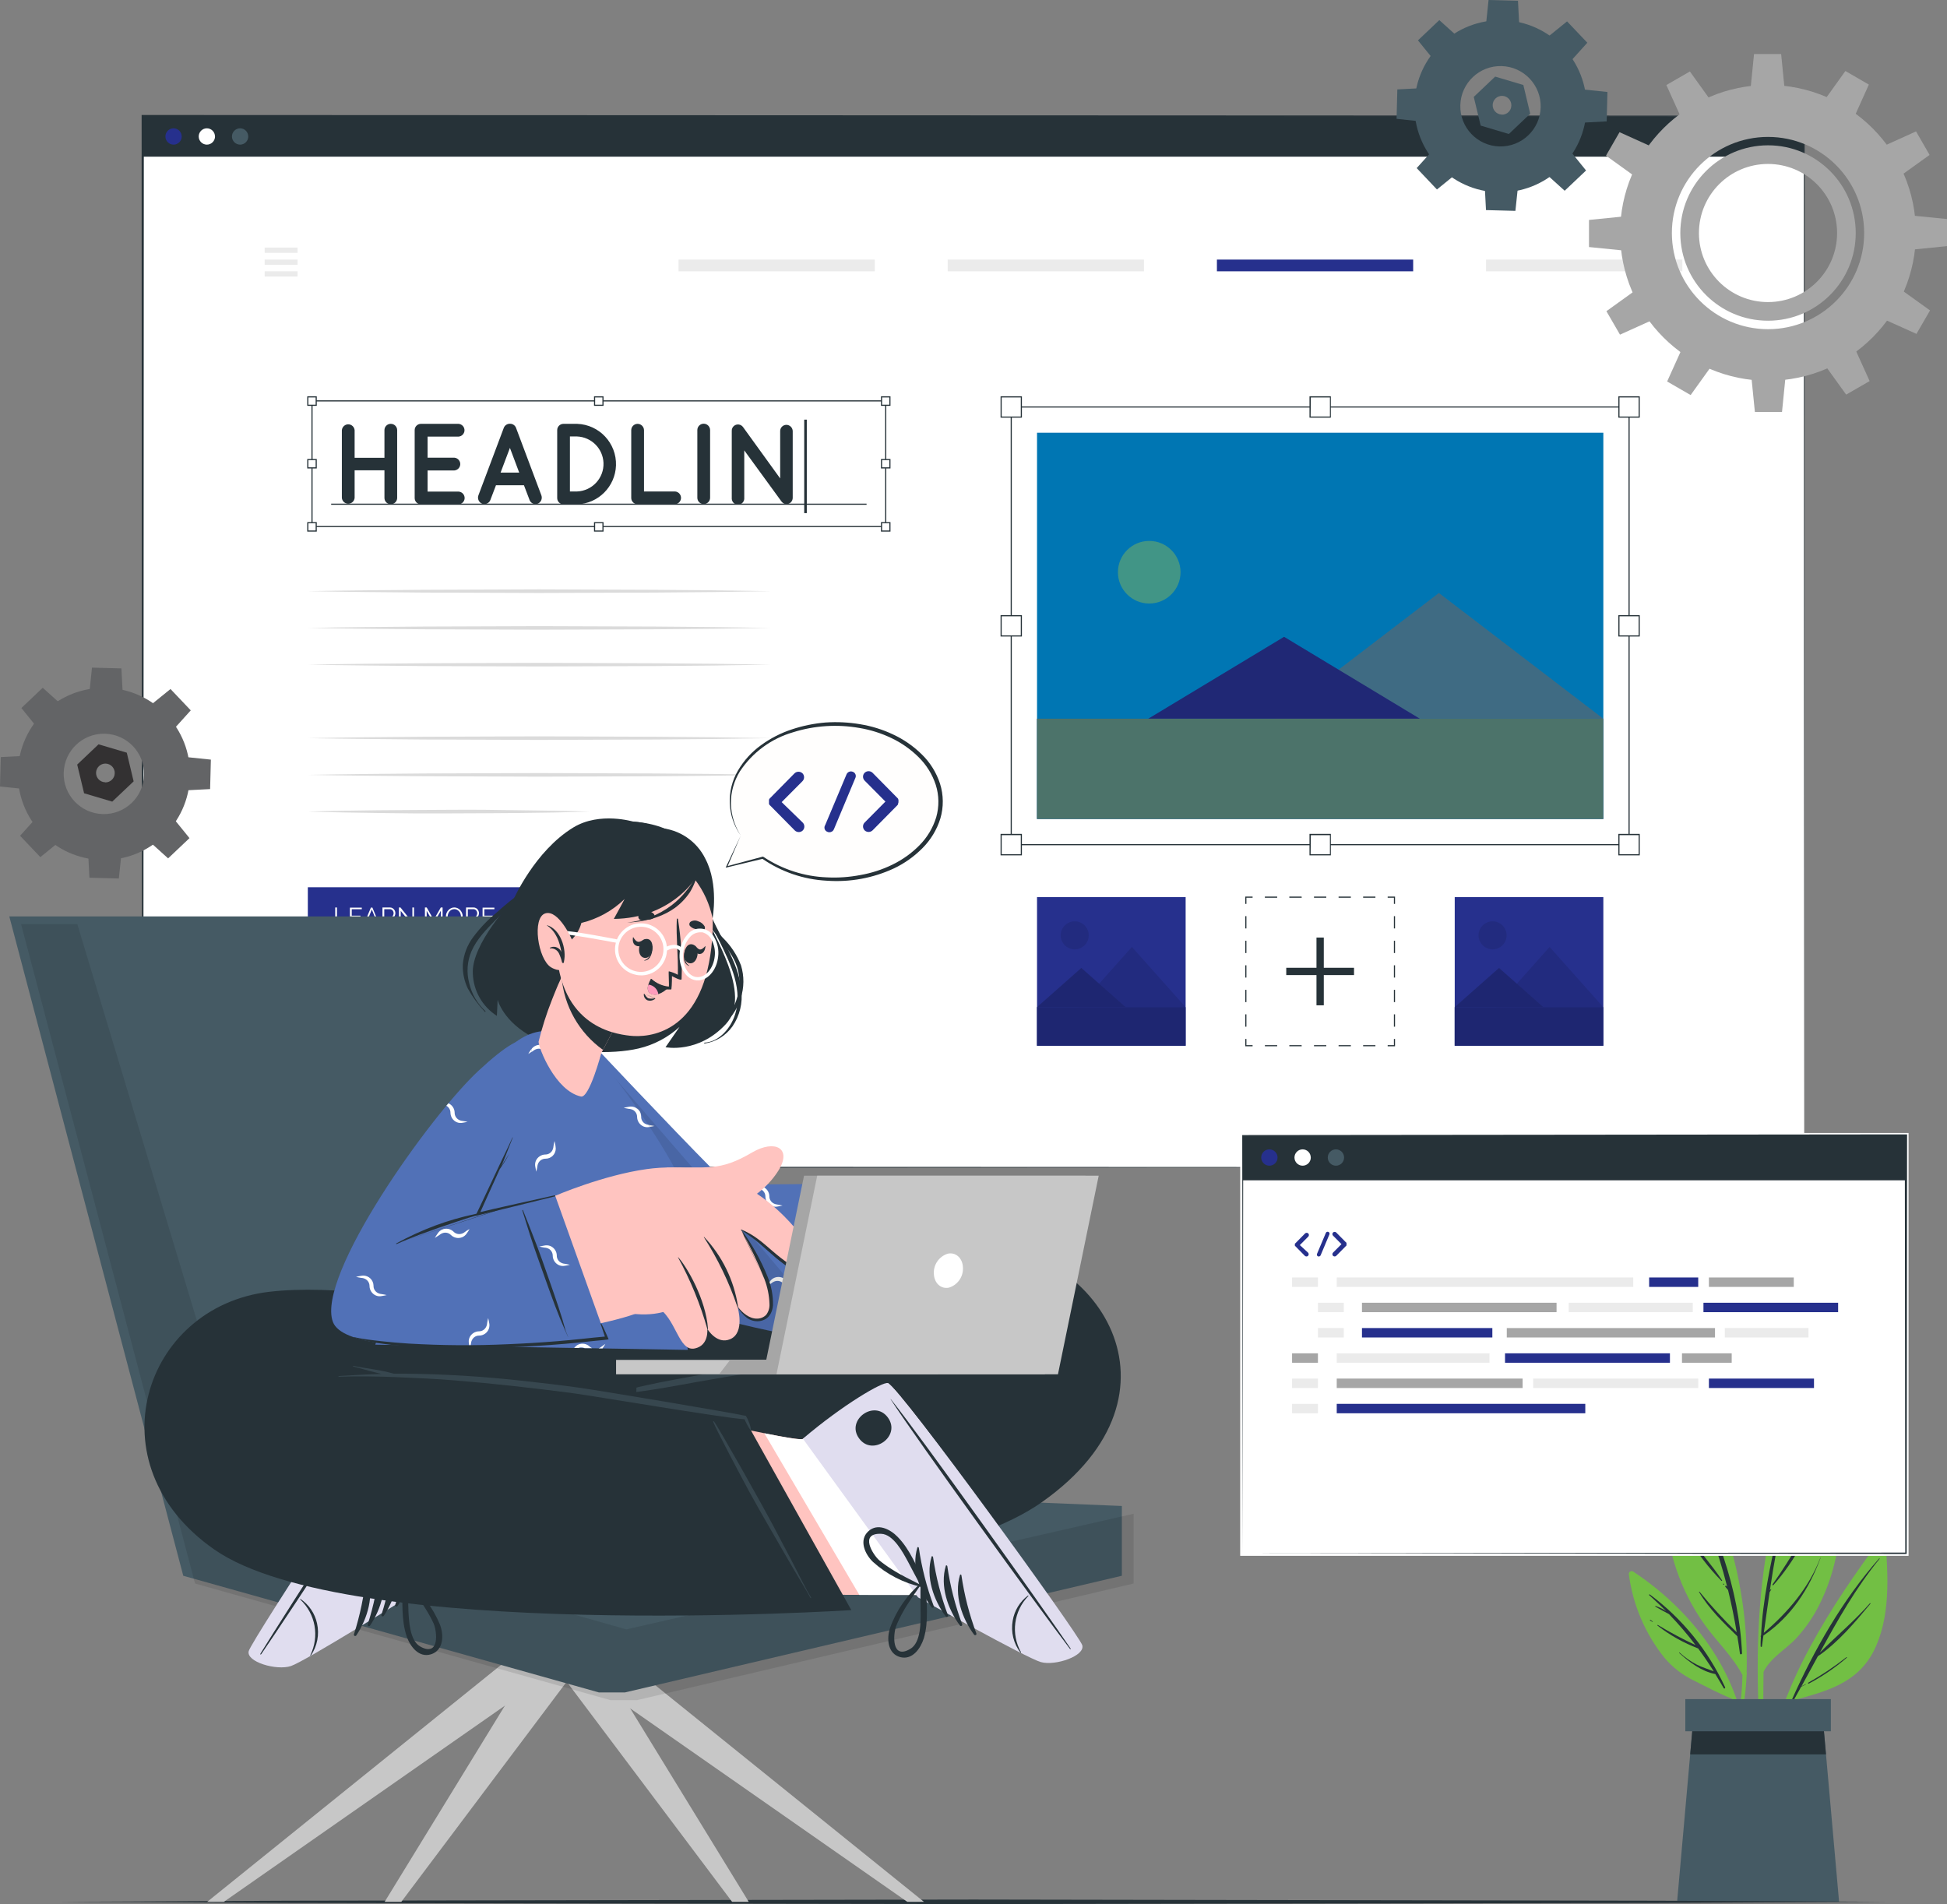 <?xml version="1.0" encoding="UTF-8"?>
<svg id="Layer_1" data-name="Layer 1" xmlns="http://www.w3.org/2000/svg" viewBox="0 0 431.54 422.06">
  <rect x="0" y="0" width="431.54" height="422.06" fill="#808080" stroke="none"/>
  <defs>
    <style>
      .cls-1 {
        fill: #fff;
      }

      .cls-2 {
        fill: #5171b7;
      }

      .cls-3 {
        fill: #dbdbdb;
      }

      .cls-4 {
        fill: #37474f;
      }

      .cls-5 {
        fill: #72bf44;
      }

      .cls-6 {
        fill: #455a64;
      }

      .cls-7 {
        fill: #a6a6a6;
      }

      .cls-8 {
        fill: #0076b3;
      }

      .cls-9 {
        fill: #c7c7c7;
      }

      .cls-10 {
        fill: #ff9bbc;
      }

      .cls-11, .cls-12, .cls-13, .cls-14, .cls-15 {
        isolation: isolate;
      }

      .cls-11, .cls-16 {
        opacity: .2;
      }

      .cls-12 {
        fill: #e8e613;
        opacity: .28;
      }

      .cls-17 {
        fill: #e0ddef;
      }

      .cls-18 {
        fill: #fffefd;
      }

      .cls-19 {
        fill: #ebebeb;
      }

      .cls-20 {
        fill: #636466;
      }

      .cls-21 {
        fill: #26308d;
      }

      .cls-13 {
        opacity: .1;
      }

      .cls-14 {
        fill: #656668;
        opacity: .63;
      }

      .cls-22 {
        fill: #ffc4c0;
      }

      .cls-15 {
        fill: #77c043;
        opacity: .47;
      }

      .cls-23 {
        fill: #333132;
      }

      .cls-24 {
        opacity: .17;
      }

      .cls-25 {
        fill: #263238;
      }
    </style>
  </defs>
  <g id="freepik--Plant--inject-7">
    <path class="cls-5" d="M416.96,340.94c-11,14.93-22.51,32.25-25.31,51-.01,.14,.09,.26,.22,.27,.12,.01,.23-.07,.27-.18,1.27-5.11,2.89-10.12,4.87-15,7.24-2,14.35-3.63,18.16-10.82,3.88-7.39,3.39-17,2.65-25.08-.05-.45-.64-.47-.86-.19Z"/>
    <path class="cls-25" d="M397.12,376.84c4.95-11.11,11.3-22.26,19.38-31.39,.06-.07,.14,0,.09,.08-5.29,6.51-9.31,13.59-13.23,20.8,3.65-3.7,7.65-7,11.1-10.95,.04-.02,.09-.01,.11,.03,.02,.03,.02,.06,0,.08-3.43,4.12-7.18,8.6-11.65,11.64-1.2,2.22-2.41,4.44-3.63,6.65l.92-.47s.1,.06,0,.09c-.34,.17-.67,.35-1,.5-.58,1.05-1.15,2.1-1.75,3.15-.12,.26-.45,.06-.34-.21Z"/>
    <path class="cls-25" d="M400.77,373c2.96-1.66,5.79-3.55,8.46-5.65,.07-.06,.18,0,.1,.1-2.58,2.23-5.42,4.16-8.44,5.75-.12,.07-.22-.13-.12-.2Z"/>
    <path class="cls-5" d="M390.38,389.12c0,.11,.09,.2,.2,.2,.11,0,.2-.09,.2-.2,.06-6.16,0-12.35,.1-18.54,1.58-3.19,5-5,7.32-7.51,1.7-1.87,3.17-3.92,4.4-6.12,2.84-5.26,4.57-11.05,5.1-17,.65-6.59-1.85-28.34-4.63-27.59-1.44,.39-6.11,11.17-7.34,14.73-2.01,5.87-3.48,11.92-4.39,18.06-2.25,14.48-2.07,29.37-.96,43.97Z"/>
    <path class="cls-25" d="M390.33,362.53h0c.34-7.8,2.1-15.67,3.74-23.24,1.77-8.14,3.84-15.82,8-23.08,.03-.06,.11-.08,.16-.04,.06,.03,.08,.11,.05,.16h0c-2.79,5.65-4.96,11.59-6.45,17.72,.28-.44,.62-.86,.91-1.27,.12-.16,.39,0,.27,.16-.37,.66-.81,1.28-1.31,1.85h-.05c-1.44,5.82-2.48,11.78-3.37,17.72,.07-.07,.13-.15,.2-.23s.12,0,.09,.07-.23,.4-.35,.59c-.45,3-.86,6-1.28,9,5.37-4.59,10-10,12.54-16.66,0,0,.07,0,.05,0-2.53,6.92-6.53,13.06-12.68,17.26l-.33,2.41c0,.16-.29,.12-.29,0,0-.71,0-1.43,.06-2.14-.07-.06-.08-.17-.01-.24,.01-.02,.03-.03,.05-.04Z"/>
    <path class="cls-25" d="M392.86,351.23c4.19-5.95,7.84-12.25,10.91-18.84,0-.07,.17,0,.14,.06-2.53,6.72-6.08,13.54-10.87,18.94-.06,.03-.14,0-.17-.06-.02-.03-.02-.07,0-.1Z"/>
    <path class="cls-25" d="M398.32,330.84c1.7-3,3.49-5.94,5.09-9,0-.09,.16,0,.13,.07-1.33,3.2-3,6.25-5,9.08-.07,.2-.32,.06-.22-.15Z"/>
    <path class="cls-5" d="M386.21,371.3c-.09,4.08-.57,8.15-1.44,12.14,.06,.44,.12,.87,.19,1.33,1.25-4.41,1.98-8.96,2.17-13.54,.08-.13,.08-.29,0-.42h0c.17-6.15-.28-12.3-1.36-18.35-1.91-11.32-6.08-22.19-14-30.68-.23-.2-.59-.18-.79,.06-.03,.04-.06,.08-.08,.12-3.19,8.1-2.08,17.77,.64,25.86,1.47,4.38,3.58,8.52,6.26,12.28,2.75,3.81,6.21,7.04,8.41,11.2Z"/>
    <path class="cls-25" d="M372.77,325.57c7.49,12.15,12.7,26.56,13.34,40.91,0,.25-.42,.32-.46,.06-.17-1.29-.37-2.57-.58-3.84h0c-3.1-3-6.28-6.09-8.49-9.8,0-.06,.05-.14,.1-.08,2.57,3.16,5.33,6.16,8.25,9-.53-3.17-1.17-6.3-1.92-9.37l-.59-.7c-.13-.15,.08-.37,.22-.22l.18,.2c-1.06-4.22-2.36-8.37-3.91-12.43-1.91-2.27-4-4.24-5.43-7,0-.06,.06-.11,.1-.05,1.12,1.56,2.2,3.14,3.46,4.59,.51,.58,1.06,1.12,1.58,1.69-1.72-4.41-3.77-8.68-6.13-12.78-.03-.09,.01-.19,.1-.22,.06-.02,.13,0,.18,.04Z"/>
    <path class="cls-25" d="M374.26,340.56c2.42,3.26,5.17,6.36,7.42,9.73,.07,.1-.07,.19-.15,.12-2.87-2.93-5.37-6.21-7.44-9.76-.06-.1,.1-.19,.17-.09Z"/>
    <path class="cls-25" d="M382.02,351.04l.11,.11c.07,.07,0,.18-.12,.11l-.1-.11s-.01-.09,.03-.11c.03-.02,.06-.02,.08,0Z"/>
    <path class="cls-5" d="M361.02,348.93c.88,6.78,3.61,13.19,7.89,18.53,1.77,2.09,3.95,3.8,6.41,5,2.77,1.37,5.68,2.95,8.55,4.08,1.35,3.48,2.36,7.08,3,10.75l.27-.95c-1.84-15.83-12.08-29.35-25.18-38-.3-.17-.69-.07-.86,.24-.06,.11-.09,.23-.08,.35Z"/>
    <path class="cls-25" d="M365.54,353.6c-.09-.08,0-.24,.13-.17,7.2,5.35,12.94,12.42,16.69,20.57,.1,.22-.2,.41-.32,.19-.61-1.07-1.23-2.1-1.86-3.12h0c-3-.56-5.82-2.67-8-4.67-.06-.05,0-.14,.09-.08,1.14,1.04,2.41,1.93,3.78,2.65,1.22,.62,2.53,1,3.8,1.51-1.11-1.76-2.26-3.45-3.47-5.08-3.23-1.23-6.27-2.94-9-5.06-.09-.06,0-.2,.08-.14,2.7,1.64,5.49,3.12,8.35,4.46-1.82-2.41-3.79-4.7-5.89-6.87-1-.54-2.05-1.08-3-1.65-.04-.02-.06-.07-.04-.11,.02-.04,.07-.06,.11-.04,.82,.29,1.59,.67,2.32,1.14-1.25-1.2-2.46-2.38-3.77-3.53Z"/>
    <path class="cls-25" d="M365.82,359.07c.18,.11,.34,.23,.5,.36,.05,0,0,.1-.06,.08-.18-.09-.36-.19-.53-.3-.04-.02-.05-.08-.02-.11s.08-.05,.11-.02Z"/>
    <polygon class="cls-6" points="407.62 421.56 371.72 421.56 374.62 388.88 375.26 381.67 404.08 381.67 404.72 388.88 407.62 421.56"/>
    <polygon class="cls-25" points="404.72 388.88 374.62 388.88 375.26 381.67 404.08 381.67 404.72 388.88"/>
    <rect class="cls-6" x="373.54" y="376.63" width="32.26" height="7.13"/>
  </g>
  <g id="freepik--Floor--inject-7">
    <polygon class="cls-25" points="13.21 421.56 63.85 421.32 114.49 421.23 215.77 421.06 317.05 421.23 367.69 421.32 418.33 421.56 367.69 421.81 317.05 421.9 215.77 422.06 114.49 421.9 63.85 421.81 13.21 421.56"/>
  </g>
  <rect class="cls-1" x="31.63" y="25.76" width="368.27" height="232.98"/>
  <path class="cls-25" d="M399.91,258.74l-368.28,.16h-.15v-.16l-.09-233v-.25h.24l368.28,.15h.09v.1l-.09,233Zm0,0l-.1-233,.1,.1-368.28,.15,.25-.25-.11,233-.16-.15,368.3,.15Z"/>
  <rect class="cls-25" x="31.63" y="25.76" width="368.27" height="8.97"/>
  <path class="cls-21" d="M40.28,30.24c0,1-.8,1.81-1.8,1.82-1,0-1.81-.8-1.82-1.8,0-1,.8-1.81,1.8-1.82,0,0,0,0,0,0,1,0,1.8,.8,1.81,1.8Z"/>
  <path class="cls-1" d="M47.66,30.24c0,1-.8,1.81-1.8,1.82-1,0-1.81-.8-1.82-1.8,0-1,.8-1.81,1.8-1.82,0,0,0,0,0,0,1,0,1.8,.8,1.81,1.8Z"/>
  <path class="cls-6" d="M55.03,30.24c0,1-.8,1.81-1.8,1.82-1,0-1.81-.8-1.82-1.8,0-1,.8-1.81,1.8-1.82,0,0,0,0,0,0,1,0,1.8,.8,1.81,1.8Z"/>
  <path class="cls-3" d="M68.23,131.04c8.55-.16,17.11-.24,25.66-.3l25.66-.1,25.66,.1,12.83,.11,12.83,.19-12.83,.2-12.83,.11-25.66,.09-25.66-.09c-8.55-.07-17.12-.14-25.66-.31Z"/>
  <path class="cls-3" d="M68.23,139.19c8.55-.17,17.11-.25,25.66-.31l25.66-.09,25.66,.09,12.83,.11,12.83,.2-12.83,.19-12.83,.11-25.66,.09-25.66-.09c-8.55-.06-17.12-.14-25.66-.3Z"/>
  <path class="cls-3" d="M68.23,147.33c8.55-.17,17.11-.24,25.66-.31l25.66-.09,25.66,.09,12.83,.11,12.83,.2-12.83,.2-12.83,.11-25.66,.09-25.66-.09c-8.55-.07-17.12-.15-25.66-.31Z"/>
  <path class="cls-3" d="M68.23,163.62c8.55-.17,17.11-.25,25.66-.31l25.66-.09,25.66,.09,12.83,.11,12.83,.2-12.83,.19-12.83,.11-25.66,.09-25.66-.09c-8.55-.08-17.12-.14-25.66-.3Z"/>
  <path class="cls-3" d="M68.23,171.76c8.55-.17,17.11-.24,25.66-.31l25.66-.09,25.66,.09,12.83,.11,12.83,.2-12.83,.19-12.83,.12-25.66,.09-25.66-.1c-8.55-.06-17.12-.14-25.66-.3Z"/>
  <path class="cls-3" d="M68.23,179.9c5.2-.16,10.41-.24,15.61-.3s10.42-.06,15.62-.1,10.41,0,15.62,.1l7.8,.11c2.61,.06,5.21,.1,7.81,.19-2.6,.09-5.2,.13-7.81,.2l-7.8,.11c-5.21,.06-10.41,.06-15.62,.09s-10.41,0-15.62-.09-10.41-.14-15.61-.31Z"/>
  <rect class="cls-21" x="68.23" y="196.67" width="47.22" height="12.99"/>
  <path class="cls-1" d="M74.3,205.16v-4h.39v3.68h2.3v.35l-2.69-.03Z"/>
  <path class="cls-1" d="M80.24,204.84v.35h-2.68v-4h2.63v.35h-2.23v1.43h1.94v.33h-1.94v1.54h2.28Z"/>
  <path class="cls-1" d="M82.21,201.18h.33l1.65,4h-.42l-.52-1.25h-1.78l-.51,1.25h-.43l1.68-4Zm1,2.42l-.8-2-.81,2h1.61Z"/>
  <path class="cls-1" d="M84.77,205.16v-4h1.69c.16,0,.33,.03,.47,.11,.28,.14,.5,.38,.62,.68,.05,.15,.08,.3,.08,.46,0,.14-.02,.28-.06,.41-.04,.13-.1,.25-.18,.36-.07,.11-.17,.2-.28,.27-.11,.07-.23,.12-.36,.15l1,1.54h-.44l-.94-1.47h-1.17v1.47l-.43,.02Zm.4-1.82h1.3c.11,0,.21-.02,.31-.07,.1-.05,.18-.12,.25-.21,.07-.09,.12-.19,.15-.29,.04-.11,.06-.22,.06-.34,0-.12-.02-.24-.06-.35-.04-.11-.11-.2-.18-.29-.07-.08-.16-.14-.26-.19-.1-.05-.2-.07-.31-.07h-1.26v1.81Z"/>
  <path class="cls-1" d="M88.82,201.91v3.25h-.4v-4h.35l2.63,3.31v-3.31h.37v4h-.34l-2.61-3.25Z"/>
  <path class="cls-1" d="M97.7,205.16v-3.27l-1.45,2.53h-.23l-1.45-2.53v3.27h-.39v-4h.4l1.55,2.72,1.57-2.72h.4v4h-.4Z"/>
  <path class="cls-1" d="M100.7,205.18c-.26,0-.52-.05-.76-.17-.23-.11-.43-.26-.59-.45-.17-.19-.3-.41-.39-.65-.09-.24-.13-.49-.13-.74-.01-.52,.18-1.03,.54-1.41,.16-.19,.37-.34,.59-.44,.23-.12,.48-.17,.74-.17,.26,0,.53,.06,.76,.18,.23,.11,.43,.27,.59,.46,.16,.19,.29,.41,.38,.65,.09,.23,.13,.48,.13,.73,0,.26-.05,.52-.14,.77-.1,.23-.23,.45-.39,.64-.17,.18-.37,.33-.59,.44-.23,.11-.48,.16-.74,.16Zm-1.48-2c0,.21,.04,.42,.11,.62,.07,.19,.17,.37,.3,.53,.13,.16,.29,.28,.47,.37,.18,.1,.39,.15,.6,.14,.21,0,.42-.05,.61-.14,.18-.1,.33-.23,.46-.39,.13-.16,.23-.34,.3-.53,.06-.19,.1-.4,.1-.6,0-.21-.04-.43-.11-.63-.07-.2-.17-.38-.31-.53-.13-.15-.28-.27-.46-.36-.18-.1-.38-.14-.59-.14-.21,0-.43,.05-.62,.14-.36,.2-.63,.52-.75,.91-.07,.19-.11,.4-.11,.6h0Z"/>
  <path class="cls-1" d="M103.3,205.16v-4h1.68c.17,0,.33,.03,.48,.11,.14,.07,.26,.17,.37,.28,.1,.12,.18,.25,.24,.4,.06,.15,.09,.3,.09,.46,0,.14-.02,.28-.07,.41-.04,.13-.09,.25-.17,.36-.07,.11-.17,.2-.28,.27-.11,.08-.24,.13-.37,.15l1,1.54h-.5l-.94-1.47h-1.18v1.47l-.35,.02Zm.39-1.82h1.3c.11,0,.22-.02,.32-.07,.1-.05,.18-.12,.24-.21,.07-.09,.12-.19,.16-.29,.04-.11,.06-.22,.06-.34,0-.12-.02-.24-.07-.35-.04-.11-.1-.2-.17-.29-.07-.08-.16-.14-.26-.19-.1-.05-.2-.07-.31-.07h-1.27v1.81Z"/>
  <path class="cls-1" d="M109.63,204.84v.35h-2.67v-4h2.62v.35h-2.23v1.43h1.95v.33h-1.95v1.54h2.28Z"/>
  <path class="cls-25" d="M75.77,110.36v-15c.07-.78,.75-1.36,1.53-1.3,.69,.06,1.24,.61,1.3,1.3v6.11h6.61v-6.11c-.01-.77,.6-1.4,1.37-1.41,.01,0,.02,0,.03,0,.77-.01,1.41,.61,1.42,1.38,0,.01,0,.02,0,.03v15c0,.77-.62,1.4-1.39,1.41-.01,0-.02,0-.03,0-.77,0-1.39-.61-1.4-1.38,0-.01,0-.02,0-.03v-6.11h-6.61v6.11c-.07,.78-.75,1.36-1.53,1.3-.69-.06-1.24-.61-1.3-1.3Z"/>
  <path class="cls-25" d="M91.91,110.36v-15c-.01-.77,.6-1.4,1.37-1.41,.01,0,.02,0,.03,0h8.34c.78,.07,1.36,.75,1.3,1.53-.06,.69-.61,1.24-1.3,1.3h-6.88v4.67h5.94c.78,.07,1.36,.75,1.3,1.53-.06,.69-.61,1.24-1.3,1.3h-5.94v4.69h6.91c.78,.07,1.36,.75,1.3,1.53-.06,.69-.61,1.24-1.3,1.3h-8.31c-.77,.03-1.43-.57-1.46-1.34,0-.03,0-.07,0-.1Z"/>
  <path class="cls-25" d="M116.13,107.56h-6.2l-1.25,3.28c-.21,.54-.74,.9-1.32,.9-.17,0-.33-.03-.49-.08-.73-.29-1.1-1.1-.84-1.84l5.64-15c.22-.55,.76-.9,1.35-.89,.59-.02,1.13,.34,1.35,.89l5.63,15c.26,.74-.11,1.56-.84,1.84-.15,.05-.32,.08-.48,.08-.58,0-1.1-.36-1.3-.9l-1.25-3.28Zm-1.05-2.8l-2.06-5.48-2.07,5.48h4.13Z"/>
  <path class="cls-25" d="M123.5,110.36v-15c-.01-.77,.6-1.4,1.37-1.41,.01,0,.02,0,.03,0h3c4.93,.16,8.79,4.29,8.63,9.22-.16,4.7-3.93,8.47-8.63,8.63h-3c-.77,0-1.4-.63-1.4-1.4,0-.01,0-.03,0-.04Zm2.82-1.42h1.59c3.37-.14,5.98-2.98,5.85-6.34-.13-3.18-2.67-5.72-5.85-5.85h-1.59v12.19Z"/>
  <path class="cls-25" d="M139.91,110.36v-15c0-.77,.62-1.4,1.39-1.41,0,0,0,0,.01,0,.78,0,1.42,.63,1.43,1.41v13.58h6.9c.78,.07,1.36,.75,1.3,1.53-.06,.69-.61,1.24-1.3,1.3h-8.33c-.77,0-1.4-.63-1.4-1.4,0,0,0,0,0-.01Z"/>
  <path class="cls-25" d="M154.56,95.33c0-.77,.62-1.4,1.39-1.41,0,0,.01,0,.02,0,.78,0,1.41,.63,1.42,1.41v15c0,.78-.64,1.41-1.42,1.41-.77,0-1.4-.62-1.41-1.39,0,0,0-.01,0-.02v-15Z"/>
  <path class="cls-25" d="M164.96,110.36c.07,.76-.5,1.44-1.27,1.5-.76,.07-1.44-.5-1.5-1.27,0-.08,0-.16,0-.24v-14.83c-.03-.46,.19-.9,.56-1.17,.62-.44,1.48-.31,1.93,.3l8.24,11.4v-10.5c0-.76,.61-1.37,1.37-1.38,.76,0,1.39,.62,1.41,1.38v14.8c0,.78-.63,1.4-1.41,1.41-.39-.02-.75-.21-1-.51-.05-.05-.09-.1-.13-.16l-8.2-11.26v10.52Z"/>
  <rect class="cls-25" x="178.25" y="93.02" width=".57" height="20.72"/>
  <rect class="cls-25" x="73.4" y="111.64" width="118.67" height=".25"/>
  <path class="cls-25" d="M196.44,116.84H69.03v-28.1h127.41v28.1Zm-127.16-.25h126.91v-27.6H69.28v27.6Z"/>
  <rect class="cls-1" x="68.23" y="87.98" width="1.86" height="1.86"/>
  <path class="cls-25" d="M70.21,89.96h-2.11v-2.12h2.11v2.12Zm-1.86-.25h1.61v-1.61h-1.61v1.61Z"/>
  <rect class="cls-1" x="131.81" y="87.98" width="1.86" height="1.86"/>
  <path class="cls-25" d="M133.77,89.96h-2.11v-2.12h2.11v2.12Zm-1.86-.25h1.61v-1.61h-1.61v1.61Z"/>
  <rect class="cls-1" x="68.23" y="101.9" width="1.86" height="1.86"/>
  <path class="cls-25" d="M70.21,103.84h-2.11v-2.1h2.11v2.1Zm-1.86-.25h1.61v-1.6h-1.61v1.6Z"/>
  <rect class="cls-1" x="68.23" y="115.83" width="1.86" height="1.86"/>
  <path class="cls-25" d="M70.21,117.84h-2.11v-2.11h2.11v2.11Zm-1.86-.25h1.61v-1.61h-1.61v1.61Z"/>
  <rect class="cls-1" x="131.81" y="115.83" width="1.86" height="1.86"/>
  <path class="cls-25" d="M133.77,117.84h-2.11v-2.11h2.11v2.11Zm-1.86-.25h1.61v-1.61h-1.61v1.61Z"/>
  <rect class="cls-1" x="195.39" y="87.98" width="1.86" height="1.86"/>
  <path class="cls-25" d="M197.37,89.96h-2.11v-2.12h2.11v2.12Zm-1.86-.25h1.61v-1.61h-1.61v1.61Z"/>
  <rect class="cls-1" x="195.39" y="101.9" width="1.86" height="1.86"/>
  <path class="cls-25" d="M197.37,103.84h-2.11v-2.1h2.11v2.1Zm-1.86-.25h1.61v-1.6h-1.61v1.6Z"/>
  <rect class="cls-1" x="195.39" y="115.83" width="1.86" height="1.86"/>
  <path class="cls-25" d="M197.37,117.84h-2.11v-2.11h2.11v2.11Zm-1.86-.25h1.61v-1.61h-1.61v1.61Z"/>
  <rect class="cls-8" x="229.85" y="95.92" width="125.52" height="85.61"/>
  <polygon class="cls-14" points="282.48 159.31 355.36 159.31 318.92 131.44 282.48 159.31"/>
  <polygon class="cls-21" points="254.52 159.31 314.69 159.31 284.61 141.16 254.52 159.31"/>
  <g class="cls-24">
    <polygon points="254.52 159.31 314.69 159.31 284.61 141.16 254.52 159.31"/>
  </g>
  <rect class="cls-21" x="229.84" y="159.31" width="125.52" height="22.22"/>
  <rect class="cls-15" x="229.84" y="159.31" width="125.52" height="22.22"/>
  <path class="cls-25" d="M361.2,187.36H224.01V90.09h137.19v97.27Zm-136.94-.25h136.69V90.34H224.26v96.77Z"/>
  <rect class="cls-1" x="221.89" y="87.98" width="4.48" height="4.48"/>
  <path class="cls-25" d="M226.5,92.58h-4.73v-4.74h4.73v4.74Zm-4.48-.25h4.23v-4.23h-4.23v4.23Z"/>
  <rect class="cls-1" x="290.36" y="87.98" width="4.48" height="4.48"/>
  <path class="cls-25" d="M294.97,92.58h-4.73v-4.74h4.73v4.74Zm-4.48-.25h4.28v-4.23h-4.23l-.05,4.23Z"/>
  <rect class="cls-1" x="358.83" y="87.98" width="4.48" height="4.48"/>
  <path class="cls-25" d="M363.44,92.58h-4.74v-4.74h4.74v4.74Zm-4.49-.25h4.24v-4.23h-4.24v4.23Z"/>
  <rect class="cls-1" x="221.89" y="136.49" width="4.48" height="4.48"/>
  <path class="cls-25" d="M226.5,141.09h-4.73v-4.73h4.73v4.73Zm-4.48-.25h4.23v-4.23h-4.23v4.23Z"/>
  <rect class="cls-1" x="358.83" y="136.49" width="4.48" height="4.48"/>
  <path class="cls-25" d="M363.44,141.09h-4.74v-4.73h4.74v4.73Zm-4.49-.25h4.24v-4.23h-4.24v4.23Z"/>
  <rect class="cls-1" x="221.89" y="185" width="4.48" height="4.48"/>
  <path class="cls-25" d="M226.5,189.6h-4.73v-4.76h4.73v4.76Zm-4.48-.25h4.23v-4.23h-4.23v4.23Z"/>
  <rect class="cls-1" x="290.36" y="185" width="4.48" height="4.48"/>
  <path class="cls-25" d="M294.97,189.6h-4.73v-4.76h4.73v4.76Zm-4.48-.25h4.28v-4.23h-4.23l-.05,4.23Z"/>
  <rect class="cls-1" x="358.83" y="185" width="4.48" height="4.48"/>
  <path class="cls-25" d="M363.44,189.6h-4.74v-4.76h4.74v4.76Zm-4.49-.25h4.24v-4.23h-4.24v4.23Z"/>
  <rect class="cls-21" x="229.85" y="198.86" width="32.94" height="32.94"/>
  <path class="cls-13" d="M235.15,206.72c-.34,1.68,.76,3.32,2.44,3.66s3.32-.76,3.66-2.44c.34-1.68-.76-3.32-2.44-3.66-.4-.08-.82-.08-1.22,0-1.23,.25-2.19,1.21-2.44,2.44Z"/>
  <polygon class="cls-13" points="238.98 223.25 262.78 223.25 250.88 209.9 238.98 223.25"/>
  <polygon class="cls-21" points="229.84 223.25 249.5 223.25 239.67 214.56 229.84 223.25"/>
  <g class="cls-16">
    <polygon points="229.84 223.25 249.5 223.25 239.67 214.56 229.84 223.25"/>
  </g>
  <rect class="cls-21" x="229.84" y="223.25" width="32.94" height="8.55"/>
  <rect class="cls-11" x="229.84" y="223.25" width="32.94" height="8.55"/>
  <polygon class="cls-25" points="277.63 231.92 276.01 231.92 276.01 230.3 276.26 230.3 276.26 231.67 277.63 231.67 277.63 231.92"/>
  <path class="cls-25" d="M304.85,231.92h-2.72v-.25h2.72v.25Zm-5.44,0h-2.72v-.25h2.72v.25Zm-5.45,0h-2.72v-.25h2.72v.25Zm-5.44,0h-2.75v-.25h2.72l.03,.25Zm-5.44,0h-2.72v-.25h2.72v.25Z"/>
  <polygon class="cls-25" points="309.2 231.92 307.57 231.92 307.57 231.67 308.95 231.67 308.95 230.3 309.2 230.3 309.2 231.92"/>
  <path class="cls-25" d="M309.2,227.58h-.25v-2.74h.25v2.74Zm0-5.45h-.25v-2.72h.25v2.72Zm0-5.44h-.25v-2.72h.25v2.72Zm0-5.44h-.25v-2.72h.25v2.72Zm0-5.45h-.25v-2.72h.25v2.72Z"/>
  <polygon class="cls-25" points="309.2 200.36 308.95 200.36 308.95 198.99 307.57 198.99 307.57 198.74 309.2 198.74 309.2 200.36"/>
  <path class="cls-25" d="M304.85,198.99h-2.72v-.25h2.72v.25Zm-5.44,0h-2.72v-.25h2.72v.25Zm-5.45,0h-2.72v-.25h2.72v.25Zm-5.44,0h-2.75v-.25h2.72l.03,.25Zm-5.44,0h-2.73v-.25h2.73v.25Z"/>
  <polygon class="cls-25" points="276.26 200.36 276.01 200.36 276.01 198.74 277.63 198.74 277.63 198.99 276.26 198.99 276.26 200.36"/>
  <path class="cls-25" d="M276.26,227.58h-.25v-2.74h.25v2.74Zm0-5.45h-.25v-2.72h.25v2.72Zm0-5.44h-.25v-2.72h.25v2.72Zm0-5.44h-.25v-2.72h.25v2.72Zm0-5.45h-.25v-2.72h.25v2.72Z"/>
  <rect class="cls-25" x="291.79" y="207.82" width="1.62" height="15.02"/>
  <rect class="cls-25" x="285.09" y="214.52" width="15.02" height="1.62"/>
  <rect class="cls-21" x="322.43" y="198.86" width="32.94" height="32.94"/>
  <path class="cls-13" d="M327.77,206.72c-.34,1.68,.76,3.32,2.44,3.66s3.32-.76,3.66-2.44c.34-1.68-.76-3.32-2.44-3.66-.4-.08-.82-.08-1.22,0-1.23,.25-2.19,1.21-2.44,2.44Z"/>
  <polygon class="cls-13" points="331.56 223.25 355.36 223.25 343.46 209.9 331.56 223.25"/>
  <polygon class="cls-21" points="322.42 223.25 342.08 223.25 332.25 214.56 322.42 223.25"/>
  <g class="cls-16">
    <polygon points="322.42 223.25 342.08 223.25 332.25 214.56 322.42 223.25"/>
  </g>
  <rect class="cls-21" x="322.42" y="223.25" width="32.94" height="8.55"/>
  <rect class="cls-11" x="322.42" y="223.25" width="32.94" height="8.55"/>
  <rect class="cls-19" x="58.66" y="54.88" width="7.29" height="1.17"/>
  <rect class="cls-19" x="58.66" y="60.13" width="7.29" height="1.17"/>
  <rect class="cls-19" x="58.66" y="57.54" width="7.29" height="1.17"/>
  <rect class="cls-19" x="150.39" y="57.54" width="43.5" height="2.6"/>
  <rect class="cls-19" x="210.05" y="57.54" width="43.5" height="2.6"/>
  <rect class="cls-21" x="269.72" y="57.54" width="43.5" height="2.6"/>
  <rect class="cls-19" x="329.38" y="57.54" width="43.5" height="2.6"/>
  <g id="freepik--Gears--inject-7">
    <path class="cls-7" d="M372.43,51.66c0,10.74,8.71,19.44,19.45,19.43s19.44-8.71,19.43-19.45-8.71-19.44-19.45-19.43c-10.73,.02-19.42,8.72-19.43,19.45Zm4.13,0c0-8.46,6.84-15.31,15.3-15.32,8.46,0,15.31,6.84,15.32,15.3s-6.84,15.31-15.3,15.32c0,0-.01,0-.02,0-8.45,0-15.3-6.85-15.3-15.3Zm-4.13,0c0,10.74,8.71,19.44,19.45,19.43s19.44-8.71,19.43-19.45-8.71-19.44-19.45-19.43c-10.73,.02-19.42,8.72-19.43,19.45Zm4.13,0c0-8.46,6.84-15.31,15.3-15.32,8.46,0,15.31,6.84,15.32,15.3s-6.84,15.31-15.3,15.32c0,0-.01,0-.02,0-8.45,0-15.3-6.85-15.3-15.3Zm-17.47,0c.02,18.1,14.72,32.76,32.82,32.74s32.76-14.72,32.74-32.82c-.02-18.09-14.7-32.75-32.79-32.74-18.1,0-32.77,14.67-32.77,32.77,0,.02,0,.03,0,.05Zm11.47,0c0-11.77,9.54-21.31,21.31-21.31s21.31,9.54,21.31,21.31-9.54,21.31-21.31,21.31h-.01c-11.76-.02-21.28-9.55-21.3-21.31Zm1.87,0c0,10.74,8.71,19.44,19.45,19.43s19.44-8.71,19.43-19.45-8.71-19.44-19.45-19.43c-10.73,.02-19.42,8.72-19.43,19.45Zm4.13,0c0-8.46,6.84-15.31,15.3-15.32,8.46,0,15.31,6.84,15.32,15.3s-6.84,15.31-15.3,15.32c0,0-.01,0-.02,0-8.45,0-15.3-6.85-15.3-15.3Z"/>
    <polygon class="cls-7" points="388.02 19.47 395.52 19.47 394.78 11.98 388.77 11.98 388.02 19.47"/>
    <polygon class="cls-7" points="404.63 21.86 411.13 25.61 414.22 18.75 409.02 15.74 404.63 21.86"/>
    <polygon class="cls-7" points="417.82 32.23 421.57 38.73 427.68 34.34 424.68 29.13 417.82 32.23"/>
    <polygon class="cls-7" points="424.05 47.81 424.05 55.31 431.54 54.56 431.54 48.55 424.05 47.81"/>
    <polygon class="cls-7" points="421.67 64.42 417.91 70.92 424.77 74.01 427.78 68.81 421.67 64.42"/>
    <polygon class="cls-7" points="411.29 77.61 404.79 81.36 409.19 87.47 414.39 84.47 411.29 77.61"/>
    <polygon class="cls-7" points="395.72 83.84 388.21 83.84 388.96 91.33 394.97 91.33 395.72 83.84"/>
    <polygon class="cls-7" points="379.11 81.45 372.61 77.7 369.51 84.56 374.72 87.57 379.11 81.45"/>
    <polygon class="cls-7" points="365.92 71.08 362.17 64.58 356.05 68.98 359.06 74.18 365.92 71.08"/>
    <polygon class="cls-7" points="359.68 55.51 359.68 48 352.19 48.75 352.19 54.76 359.68 55.51"/>
    <polygon class="cls-7" points="362.07 38.9 365.82 32.4 358.96 29.3 355.96 34.5 362.07 38.9"/>
    <polygon class="cls-7" points="372.44 25.71 378.94 21.95 374.55 15.84 369.34 18.85 372.44 25.71"/>
    <path class="cls-6" d="M313.5,23.05c-.28,10.53,8.04,19.3,18.57,19.58,10.53,.28,19.3-8.04,19.58-18.57,.28-10.53-8.04-19.3-18.57-19.58,0,0,0,0,0,0-10.53-.28-19.29,8.03-19.57,18.56,0,0,0,0,0,.01Zm10.17,.27c.13-4.92,4.22-8.8,9.14-8.67,4.92,.13,8.8,4.22,8.67,9.14-.13,4.92-4.22,8.8-9.14,8.67,0,0,0,0,0,0-4.92-.13-8.8-4.22-8.67-9.14h0Z"/>
    <polygon class="cls-6" points="329.39 5.18 336.72 5.37 336.45 .17 329.93 0 329.39 5.18"/>
    <polygon class="cls-6" points="343.28 8.02 348.33 13.34 351.82 9.47 347.33 4.74 343.28 8.02"/>
    <polygon class="cls-6" points="351.1 19.85 350.9 27.18 356.11 26.91 356.28 20.39 351.1 19.85"/>
    <polygon class="cls-6" points="348.26 33.74 342.94 38.79 346.8 42.28 351.54 37.79 348.26 33.74"/>
    <polygon class="cls-6" points="336.43 41.56 329.09 41.37 329.36 46.57 335.88 46.74 336.43 41.56"/>
    <polygon class="cls-6" points="322.53 38.72 317.48 33.4 314 37.26 318.49 42 322.53 38.72"/>
    <polygon class="cls-6" points="314.72 26.89 314.91 19.55 309.71 19.82 309.54 26.34 314.72 26.89"/>
    <polygon class="cls-6" points="317.56 12.99 322.88 7.94 319.01 4.46 314.28 8.95 317.56 12.99"/>
    <path class="cls-6" d="M337.64,18.84l-6.25-1.86-4.74,4.5,1.53,6.36,6.25,1.86,4.73-4.49-1.52-6.37Zm-4.79,6.55c-1.14-.03-2.04-.99-2.01-2.13s.99-2.04,2.13-2.01,2.04,.99,2.01,2.13c0,0,0,0,0,0-.01,1.14-.94,2.05-2.08,2.04-.02,0-.03,0-.05,0v-.04Z"/>
    <path class="cls-20" d="M3.96,171.04c-.28,10.53,8.04,19.3,18.57,19.58,10.53,.28,19.3-8.04,19.58-18.57,.28-10.53-8.04-19.3-18.57-19.58,0,0,0,0,0,0-10.53-.27-19.29,8.04-19.57,18.57Zm10.16,.27c.13-4.92,4.22-8.8,9.14-8.67,4.92,.13,8.8,4.22,8.67,9.14-.13,4.92-4.22,8.8-9.14,8.67,0,0-.02,0-.02,0-4.91-.14-8.78-4.23-8.65-9.14Z"/>
    <polygon class="cls-20" points="19.85 153.17 27.18 153.36 26.91 148.16 20.39 147.99 19.85 153.17"/>
    <polygon class="cls-20" points="33.74 156.01 38.79 161.33 42.28 157.46 37.79 152.73 33.74 156.01"/>
    <polygon class="cls-20" points="41.56 167.84 41.36 175.18 46.57 174.91 46.74 168.38 41.56 167.84"/>
    <polygon class="cls-20" points="38.72 181.74 33.4 186.78 37.26 190.27 42 185.78 38.72 181.74"/>
    <polygon class="cls-20" points="26.89 189.55 19.55 189.36 19.82 194.56 26.34 194.73 26.89 189.55"/>
    <polygon class="cls-20" points="12.99 186.71 7.94 181.39 4.45 185.26 8.94 189.99 12.99 186.71"/>
    <polygon class="cls-20" points="5.18 174.88 5.37 167.55 .17 167.81 0 174.34 5.18 174.88"/>
    <polygon class="cls-20" points="8.01 160.99 13.34 155.94 9.47 152.45 4.74 156.94 8.01 160.99"/>
    <path class="cls-23" d="M28.1,166.84l-6.26-1.85-4.73,4.49,1.53,6.36,6.24,1.85,4.74-4.49-1.52-6.36Zm-4.79,6.56c-1.14-.03-2.05-.98-2.02-2.12s.98-2.05,2.12-2.02c1.14,.03,2.05,.98,2.02,2.12,0,0,0,.01,0,.02-.02,1.14-.97,2.05-2.11,2.03,0,0,0,0-.01,0v-.03Z"/>
  </g>
  <g id="freepik--Code--inject-7">
    <rect class="cls-1" x="274.88" y="251.14" width="148.14" height="93.73"/>
    <path class="cls-1" d="M275.44,344.3h147v-92.6h-147v92.6Z"/>
    <path class="cls-25" d="M275.44,344.3l147-.15-.15,.15-.1-92.6,.25,.25-147-.15,.11-.1-.11,92.6Zm0,0l-.1-92.6v-.1h.1l147-.15h.25v.25l-.09,92.6v.16h-.16l-147-.16Z"/>
    <rect class="cls-25" x="275.44" y="251.7" width="147.02" height="9.93"/>
    <rect class="cls-19" x="286.38" y="283.17" width="5.73" height="2.09"/>
    <rect class="cls-19" x="296.28" y="283.17" width="65.72" height="2.09"/>
    <rect class="cls-21" x="365.52" y="283.17" width="10.88" height="2.09"/>
    <rect class="cls-7" x="378.77" y="283.17" width="18.81" height="2.09"/>
    <rect class="cls-19" x="292.11" y="288.77" width="5.73" height="2.09"/>
    <rect class="cls-7" x="301.87" y="288.77" width="43.13" height="2.09"/>
    <rect class="cls-7" x="296.28" y="305.58" width="41.2" height="2.09"/>
    <rect class="cls-21" x="301.87" y="294.38" width="28.9" height="2.09"/>
    <rect class="cls-7" x="372.8" y="299.98" width="11.02" height="2.09"/>
    <rect class="cls-7" x="333.97" y="294.38" width="46.15" height="2.09"/>
    <rect class="cls-21" x="296.28" y="311.18" width="55.09" height="2.09"/>
    <rect class="cls-21" x="377.56" y="288.77" width="29.85" height="2.09"/>
    <rect class="cls-19" x="347.7" y="288.77" width="27.49" height="2.09"/>
    <rect class="cls-19" x="382.29" y="294.38" width="18.55" height="2.09"/>
    <rect class="cls-19" x="292.11" y="294.38" width="5.73" height="2.09"/>
    <rect class="cls-7" x="286.38" y="299.98" width="5.73" height="2.09"/>
    <rect class="cls-19" x="296.28" y="299.98" width="33.86" height="2.09"/>
    <rect class="cls-19" x="339.81" y="305.58" width="36.6" height="2.09"/>
    <rect class="cls-21" x="378.77" y="305.58" width="23.29" height="2.09"/>
    <rect class="cls-21" x="333.58" y="299.98" width="36.55" height="2.09"/>
    <rect class="cls-19" x="286.38" y="305.58" width="5.73" height="2.09"/>
    <rect class="cls-19" x="286.38" y="311.18" width="5.73" height="2.09"/>
    <path class="cls-21" d="M289.92,277.66c.19,.2,.19,.51,0,.71-.2,.19-.51,.19-.71,0l-2.21-2.24v-.05h0s0-.05,0-.07h0v-.05s0,0,0,0v-.17s0,0,0,0h0v-.07h0v-.07s0,0,0,0h.05l2.21-2.24c.2-.19,.51-.19,.71,0,.19,.19,.19,.51,0,.7l-1.87,1.88,1.82,1.67Z"/>
    <path class="cls-21" d="M291.92,277.91l1.93-4.58c.07-.23,.31-.35,.54-.28,.23,.07,.35,.31,.28,.54,0,.03-.02,.05-.03,.07l-1.93,4.59c-.07,.16-.23,.26-.4,.26-.05,.01-.1,.01-.15,0-.22-.08-.34-.32-.26-.55,0-.02,.01-.03,.02-.05Z"/>
    <path class="cls-21" d="M298.44,276.07h0l-.06,.06-2.21,2.24c-.1,.09-.22,.14-.35,.14-.13,0-.26-.05-.36-.14-.19-.2-.19-.51,0-.71l1.87-1.88-1.87-1.88c-.19-.19-.19-.51,0-.7,.2-.19,.51-.19,.71,0l2.21,2.24h.06v.07h0s0,.05,0,.07v.08h0v.19h0s.02,.18,0,.22Z"/>
    <path class="cls-21" d="M283.16,256.58c0,1-.81,1.81-1.81,1.81s-1.81-.81-1.81-1.81,.81-1.81,1.81-1.81h0c1,0,1.81,.81,1.81,1.81Z"/>
    <path class="cls-1" d="M290.53,256.58c0,1-.81,1.81-1.81,1.81-1,0-1.81-.81-1.81-1.81,0-1,.81-1.81,1.81-1.81,0,0,0,0,0,0,1,0,1.8,.81,1.8,1.81Z"/>
    <path class="cls-6" d="M297.91,256.58c0,1-.81,1.81-1.81,1.81s-1.81-.81-1.81-1.81,.81-1.81,1.81-1.81h0c1,0,1.81,.81,1.81,1.81Z"/>
  </g>
  <g id="freepik--speech-bubble--inject-7">
    <path class="cls-18" d="M164.18,185.21c-1.49-2.22-2.3-4.83-2.32-7.51,0-9.51,10.44-17.22,23.31-17.22s23.31,7.71,23.31,17.22-10.43,17.22-23.31,17.22c-5.72,.09-11.33-1.57-16.08-4.76l-8,2,3.09-6.95Z"/>
    <path class="cls-25" d="M164.18,185.21c-3.02-4.27-3.26-9.92-.6-14.43,1.3-2.21,3.04-4.13,5.13-5.62,2.07-1.51,4.36-2.68,6.79-3.48,2.43-.81,4.94-1.32,7.49-1.53,2.55-.17,5.11-.05,7.63,.38,2.53,.41,5,1.17,7.32,2.27,2.34,1.09,4.48,2.56,6.32,4.37,1.88,1.81,3.28,4.06,4.09,6.54,.79,2.51,.82,5.2,.07,7.73-.77,2.49-2.15,4.76-4,6.6-1.82,1.83-3.93,3.33-6.26,4.44-4.66,2.17-9.79,3.11-14.92,2.74-5.12-.27-10.07-1.96-14.29-4.88h.19l-8.06,1.94-.24,.05,.1-.22,3.24-6.9Zm0,0l-3,7-.14-.17,8-2.15h.1l.09,.06c4.18,2.77,9.05,4.34,14.06,4.53,2.49,.13,4.98-.05,7.43-.52,2.45-.43,4.82-1.2,7.06-2.29,2.23-1.08,4.26-2.53,6-4.29,1.73-1.74,3.01-3.88,3.73-6.23,.67-2.35,.64-4.84-.1-7.17-.76-2.33-2.07-4.44-3.82-6.16-1.75-1.73-3.78-3.16-6-4.21-2.24-1.08-4.62-1.83-7.07-2.24-4.92-.87-9.98-.55-14.75,.95-4.83,1.4-9,4.47-11.77,8.66-1.32,2.13-2.02,4.6-2,7.11,.06,2.53,.81,4.99,2.18,7.12Z"/>
    <path class="cls-21" d="M177.92,182.34c.48,.48,.48,1.27,0,1.75-.23,.22-.54,.35-.86,.35-.33,0-.65-.12-.89-.35l-5.46-5.53c-.06,0-.08-.06-.1-.12-.02,0-.03,0-.05,0-.03-.05-.05-.1-.06-.15-.03-.02-.05-.05-.06-.08v-.95s0,0,0,0c.03-.06,.06-.12,.1-.18h0c.02-.05,.06-.1,.11-.13l5.46-5.54c.49-.46,1.26-.46,1.75,0,.48,.48,.48,1.27,0,1.75l-4.61,4.64,4.67,4.54Z"/>
    <path class="cls-21" d="M182.87,182.96l4.76-11.32c.23-.54,.86-.79,1.4-.56,0,0,0,0,0,0,.52,.19,.78,.77,.59,1.28-.01,.03-.03,.06-.04,.1l-4.76,11.38c-.17,.4-.57,.65-1,.64-.13,0-.27-.02-.39-.08-.53-.17-.82-.73-.65-1.26,.02-.06,.05-.13,.08-.18Z"/>
    <path class="cls-21" d="M198.99,178.4h0c-.04,.05-.09,.1-.14,.14l-5.46,5.53c-.49,.46-1.25,.46-1.74,0-.48-.48-.49-1.26-.01-1.74,0,0,0,0,.01-.01l4.6-4.64-4.6-4.64c-.48-.48-.49-1.26-.01-1.74,0,0,0,0,.01-.01,.49-.46,1.25-.46,1.74,0l5.46,5.54c.05,.04,.1,.08,.14,.13h0s.07,.12,.09,.18,0,0,0,0c.02,.06,.04,.11,.06,.17v.54h0c-.02,.06-.04,.12-.06,.18v.06c-.05,.1-.08,.2-.09,.31Z"/>
  </g>
  <polygon class="cls-9" points="111.5 368.69 45.93 421.56 49.62 421.56 125.36 368.69 111.5 368.69"/>
  <polygon class="cls-9" points="117.66 368.69 85.26 421.56 88.95 421.56 128.67 368.69 117.66 368.69"/>
  <polygon class="cls-9" points="133.55 368.69 165.95 421.56 162.26 421.56 122.54 368.69 133.55 368.69"/>
  <polygon class="cls-9" points="139.21 368.69 204.78 421.56 201.09 421.56 125.36 368.69 139.21 368.69"/>
  <polygon class="cls-6" points="248.65 349.29 248.65 333.82 158.6 330.13 111.04 203.13 2.06 203.13 40.62 349.29 132.74 375.15 138.52 375.15 248.65 349.29"/>
  <polygon class="cls-13" points="4.67 204.85 17.14 204.85 57.31 338.08 138.82 361.17 251.26 335.54 251.26 351.01 141.13 376.87 135.35 376.87 43.23 351.01 4.67 204.85"/>
  <path class="cls-22" d="M55.5,365.84c.59-2.34,37.27-58.75,40-60,.27-.1,19.27,11.49,19.27,11.49,.82,.95,34.72-8.78,34.72-8.78l3.31,41.49-62.79,3.15s-8.11,5.58-15.57,10.19h0c-3.16,2.09-6.44,3.99-9.83,5.68-3.09,1.02-9.72-.85-9.11-3.22Z"/>
  <path class="cls-1" d="M64.6,369.06c3.39-1.69,6.67-3.59,9.83-5.68h0c7.45-4.61,15.57-10.2,15.57-10.2l14-.69,19.33-36.81c-4.74,1.19-8.28,2-8.54,1.65,0,0-19-11.59-19.33-11.43-2.69,1.23-39.37,57.64-40,60s6.06,4.19,9.14,3.16Z"/>
  <path class="cls-17" d="M55.13,365.98c.63-2.4,37.49-58.79,40.26-60.06,1-.48,10.29,4.36,19.4,11.41l-23.81,36.33s-23.32,14.58-26.5,15.64-9.98-.92-9.35-3.32Z"/>
  <path class="cls-25" d="M57.91,366.65c6.42-9.31,31.4-47.43,37-57.11,.05-.08,0-.11-.06,0-6.56,9.08-31.23,47.41-37.12,57-.1,.21,.04,.3,.18,.11Z"/>
  <path class="cls-25" d="M68.88,366.99c1.44-2.08,1.94-4.68,1.39-7.15-.48-2.21-1.8-4.15-3.67-5.41-.06,0-.12,.07-.07,.11,3.41,3.17,4.32,8.21,2.24,12.38,0,.04,.02,.07,.06,.08,.02,0,.04,0,.05-.01Z"/>
  <path class="cls-25" d="M88.1,356.01c2.52-3.75,4-9,2.5-13.38-.06-.17-.3-.09-.32,.07-.43,4.44-1.33,8.82-2.69,13.07-.03,.16,.07,.31,.23,.34,.11,.02,.22-.02,.28-.1Z"/>
  <path class="cls-25" d="M85.05,358.19c2.52-3.75,4.06-9,2.5-13.39-.06-.17-.3-.08-.32,.07-.43,4.44-1.33,8.83-2.69,13.08-.03,.16,.07,.31,.23,.34,.11,.02,.22-.02,.28-.1Z"/>
  <path class="cls-25" d="M82,360.36c2.53-3.75,4.06-9,2.5-13.38-.06-.17-.3-.08-.32,.07-.43,4.44-1.33,8.82-2.69,13.07-.03,.16,.07,.31,.23,.34,.11,.02,.22-.02,.28-.1Z"/>
  <path class="cls-25" d="M78.95,362.54c2.53-3.75,4.06-9,2.5-13.38-.06-.17-.3-.09-.31,.07-.43,4.44-1.34,8.82-2.7,13.07-.03,.16,.07,.31,.23,.34,.11,.02,.22-.02,.28-.1Z"/>
  <path class="cls-25" d="M102.35,317.84c2.76-4.25-3.85-8.56-6.61-4.3s3.84,8.54,6.61,4.3Z"/>
  <path class="cls-25" d="M95.52,366.7c2.84-.88,2.87-4.31,2-6.56-1.58-3.85-4.14-7.22-7.43-9.77-.05-.04-.13-.04-.17,.01,0,.01-.02,.02-.02,.04-.28-.11-.6,.03-.71,.31-.02,.05-.03,.11-.04,.17,.11,3.91-.27,8.11,1,11.87,.78,2.2,2.68,4.76,5.37,3.93Zm-5-9.9c-.09-1.92-.1-3.84-.26-5.76,1.44,1.91,3,3.75,4.21,5.8,.61,.98,1.17,2,1.65,3.05,.71,1.64,1.44,7.42-2.92,5.11-2.43-1.28-2.57-5.91-2.69-8.16v-.04Z"/>
  <path class="cls-25" d="M94.82,340.05c-2.66,3-3.94,7-5.55,10.54-.11,.29,.04,.6,.33,.71,.06,.02,.11,.03,.17,.03,0,.07,.05,.12,.12,.12,.01,0,.02,0,.03,0,4.02-1.07,7.69-3.18,10.64-6.12,1.69-1.74,3-4.91,.72-6.82s-4.9-.19-6.46,1.54Zm3.65-.87c4.92-.44,2,4.6,.7,5.84-.85,.78-1.75,1.51-2.7,2.17-1.95,1.4-4.06,2.5-6.14,3.7,.91-1.7,1.65-3.47,2.49-5.2,.95-2.07,2.95-6.27,5.65-6.51Z"/>
  <path class="cls-25" d="M138.98,299.84s52.64-24.53,76.2-24.4c28,.15,50,33.28,15.81,57.49-30.23,21.39-126,20.46-126,20.46l22.12-40.32c19.62-7,40.19-10.95,61-11.73l-48.24,10.08-.89-11.58Z"/>
  <path class="cls-4" d="M140,307.84c4.13-1.08,8.35-1.81,12.55-2.6s8.48-1.49,12.73-2.16c8.49-1.35,17.04-2.27,25.62-2.76l2.42-.1c.17-.06,.34-.12,.51-.16,.41-.13,.81-.26,1.22-.37,.76-.21,1.53-.38,2.3-.55,1.61-.36,3.22-.65,4.81-1.07,.1,0,.15,.12,.05,.15-1.6,.48-3.16,1.06-4.75,1.53l-1.39,.4c3.15-.06,6.31-.05,9.46,0,.1,0,.12,.16,0,.16-4.29,.05-8.59,.33-12.86,.71s-8.47,.77-12.69,1.31c-8.53,1.11-17,2.49-25.52,4-4.75,.85-9.51,1.78-14.31,2.33-.44,0-.62-.75-.15-.82Z"/>
  <path class="cls-4" d="M114.77,351.45c1.35-2.56,2.47-5.27,3.7-7.9s2.45-5.27,3.68-7.91c2.46-5.26,11.35-23,12.27-24.24,.04-.04,.1-.04,.14,0,.02,.02,.03,.05,.03,.08-.39,1.35-5.89,13.06-7.17,15.68-2.54,5.22-5.24,10.36-7.9,15.54-.76,1.47-1.55,2.93-2.32,4.4s-1.6,2.92-2.3,4.42c-.07,.1-.21,.02-.13-.07Z"/>
  <path class="cls-22" d="M239.5,364.58c-.7-2.31-40-56.91-42.78-58-.31-.14-18.76,12.34-18.76,12.34-.78,1-35.1-7.12-35.1-7.12l-1.33,41.61,62.87,.14s8.37,5.19,16,9.44h0c3.26,1.93,6.63,3.67,10.1,5.19,3.18,.88,9.72-1.34,9-3.6Z"/>
  <path class="cls-1" d="M230.56,368.18c-3.47-1.52-6.84-3.26-10.09-5.2h0c-7.66-4.24-16-9.44-16-9.44h-14l-21.06-35.84c4.79,1,8.36,1.56,8.61,1.24,0,0,18.44-12.48,18.76-12.34,2.75,1.1,42.07,55.7,42.78,58s-5.87,4.47-9,3.58Z"/>
  <path class="cls-17" d="M239.87,364.66c-.74-2.37-40.25-56.94-43.08-58.07-1.06-.43-10.07,4.84-18.83,12.32l25.51,35.16s24,13.44,27.22,14.35,9.92-1.39,9.18-3.76Z"/>
  <path class="cls-25" d="M237.12,365.46c-6.85-9-33.62-45.88-39.71-55.28,0-.07,0-.11,.06,0,7,8.76,33.46,45.86,39.8,55.21,.14,.16,0,.26-.15,.07Z"/>
  <path class="cls-25" d="M226.19,366.33c-1.55-2.02-2.17-4.59-1.73-7.09,.37-2.23,1.59-4.23,3.4-5.58,.06,0,.13,.06,.08,.11-3.26,3.33-3.93,8.41-1.64,12.47,.05,.08-.06,.16-.11,.09Z"/>
  <path class="cls-25" d="M206.47,356.27c-2.71-3.62-4.49-8.8-3.14-13.25,.05-.17,.3-.09,.32,.06,.64,4.42,1.75,8.75,3.31,12.93,.05,.15-.02,.31-.17,.36-.12,.04-.25,0-.32-.1Z"/>
  <path class="cls-25" d="M209.62,358.3c-2.71-3.62-4.49-8.81-3.14-13.25,0-.17,.3-.09,.32,.06,.64,4.42,1.75,8.75,3.31,12.93,.05,.15-.02,.31-.17,.36-.12,.04-.25,0-.32-.1Z"/>
  <path class="cls-25" d="M212.77,360.33c-2.7-3.63-4.48-8.81-3.13-13.25,0-.17,.29-.1,.32,.05,.64,4.42,1.75,8.76,3.31,12.94,.04,.16-.06,.31-.21,.35-.11,.03-.22,0-.29-.09Z"/>
  <path class="cls-25" d="M215.91,362.36c-2.7-3.63-4.48-8.81-3.13-13.25,.05-.17,.29-.1,.31,.05,.64,4.42,1.76,8.75,3.32,12.93,.05,.15-.04,.32-.19,.36-.11,.03-.23,0-.31-.09Z"/>
  <path class="cls-25" d="M190.41,318.84c-3-4.11,3.43-8.72,6.4-4.6s-3.43,8.69-6.4,4.6Z"/>
  <path class="cls-25" d="M204.77,363.12c1.12-3.82,.54-8,.46-11.9-.04-.31-.31-.53-.62-.49-.06,0-.11,.02-.16,.04,0-.06-.11-.1-.18,0-3.18,2.69-5.6,6.18-7,10.1-.77,2.3-.58,5.72,2.3,6.46,2.71,.67,4.49-1.97,5.2-4.21Zm-3,2.37c-4.25,2.52-3.79-3.29-3.16-5,.43-1.08,.93-2.12,1.5-3.13,1.15-2.11,2.58-4,3.93-6-.07,1.93,0,3.84,0,5.77,.04,2.34,.11,6.97-2.27,8.36Z"/>
  <path class="cls-25" d="M192.47,339.42c-2.19,2-.73,5.12,1,6.78,3.08,2.79,6.85,4.72,10.91,5.6,.06,.02,.13-.02,.15-.09,0-.01,0-.02,0-.03,.3-.02,.53-.28,.51-.59,0-.06-.02-.12-.04-.17-1.78-3.49-3.26-7.43-6.05-10.26-1.6-1.66-4.42-3.14-6.48-1.24Zm8.79,6.77c.92,1.69,1.75,3.42,2.73,5.08-2.13-1.1-4.29-2.1-6.31-3.41-.98-.61-1.91-1.27-2.8-2-1.35-1.17-4.51-6.07,.42-5.87,2.72,.08,4.86,4.18,5.96,6.2h0Z"/>
  <path class="cls-25" d="M141.26,298.99s-53.25-16-81.65-12.64c-27.84,3.32-39.25,38.21-12.11,57.12,29.63,20.65,141.19,13.43,141.19,13.43l-23.82-42.65s-38-8.94-72.64-8.59l48.69,7.81,.34-14.48Z"/>
  <path class="cls-4" d="M166.46,317c-.03-.07-.04-.14-.05-.22v-.17c0-.05-.06-.28-.1-.41-.07-.28-.16-.56-.27-.83-.1-.28-.21-.55-.33-.81-.13-.26-.28-.52-.44-.76h-.13s-.05,0-.07,0c-4.18-.88-32.61-5.64-36.84-6.22s-8.54-1.09-12.82-1.55c-8.55-.94-17.13-1.46-25.73-1.54h-2.41c-.17-.06-.35-.1-.53-.14-.41-.11-.81-.22-1.23-.31-.77-.17-1.55-.3-2.33-.44-1.61-.29-3.24-.5-4.85-.84-.1,0-.14,.13,0,.15,1.62,.4,3.2,.91,4.82,1.3l1.4,.34c-3.15,.09-6.3,.26-9.45,.47-.1,0-.11,.16,0,.15,4.28-.15,8.59-.08,12.87,.1s8.5,.36,12.74,.71c8.58,.69,17.14,1.66,25.68,2.76,4.79,.62,33.77,5.55,38.59,5.86h.06c.03,.11,.08,.22,.13,.33,.12,.26,.25,.53,.38,.79s.27,.49,.42,.73,.15,.24,.23,.36l.11,.17s.11,.13,.12,.19,.08-.07,.03-.17Z"/>
  <path class="cls-4" d="M179.77,354.13c-1.48-2.5-2.73-5.15-4.07-7.72s-2.7-5.15-4.06-7.72c-2.7-5.14-12.44-22.42-13.41-23.63-.06-.08-.19,0-.16,.09,.44,1.33,6.5,12.76,7.9,15.32,2.79,5.1,5.74,10.1,8.64,15.14,.82,1.44,1.68,2.86,2.52,4.29s1.74,2.84,2.51,4.31c.07,.09,.21,0,.13-.08Z"/>
  <path class="cls-25" d="M127.09,183.41c-8.57,5.21-13.29,16-13.29,16,0,0-9.38,9.8-9,16.41,.13,3.81,2.12,7.3,5.33,9.36l.17-3.58s1.16,4.93,8.15,8.5,17.35,3.65,23.08,2.31c3.39-.79,6.52-2.44,9.09-4.79l-3.11,4.51s7.26,1.49,13.38-5.13-3.49-20.61-3.95-23.23,2.38-20.23-16.52-21.64c-.02,.03-7.43-2.29-13.33,1.28Z"/>
  <path class="cls-25" d="M107.59,224.13c-1.8-1.65-3.05-3.82-3.59-6.2-.63-2.35-.46-4.84,.5-7.08,1.18-2.68,3.25-4.79,5.27-6.85s4.33-4.11,6.37-6.27c.11-.12-.07-.29-.19-.2-2.09,1.5-4.1,3.12-6,4.86-1.87,1.54-3.54,3.3-5,5.24-1.37,1.78-2.19,3.92-2.37,6.16-.07,1.84,.32,3.67,1.11,5.33,1.03,1.87,2.29,3.59,3.76,5.14,.09,.1,.24-.05,.14-.13Z"/>
  <path class="cls-25" d="M164.31,219.51c-.64-6.88-5.38-12.3-7.52-18.69-1.16-3.46-1.81-7.14-3.63-10.34,0-.09-.2,0-.16,.08,1.45,2.84,1.93,5.94,2.74,9,.9,3.05,2.1,6,3.59,8.8,2.56,5.2,5.64,11.35,3.35,17.19-1.06,2.7-3.45,5.4-6.53,5.57-.12,0-.09,.21,0,.19,2.5-.36,4.74-1.74,6.2-3.81,1.6-2.34,2.3-5.18,1.96-7.99Z"/>
  <path class="cls-25" d="M164.17,221.29c.77-2.36,.8-4.91,.07-7.29-.88-2.3-2.24-4.38-4-6.1-1.91-2.06-4-4.08-4.83-6.82,0-.12-.2-.05-.17,.07,1.34,4.5,5.25,7.4,7.39,11.44,2.45,4.62,1.11,10.16-2.25,13.95-2.12,2.29-4.75,4.05-7.67,5.14,0,0,0,.09,0,.08,4.99-1.79,9.82-5.21,11.46-10.47Z"/>
  <path class="cls-22" d="M123.31,239.04c7,19.83,19.52,43.13,24.11,46.61,5.8,4.41,37.27,8,39,8,4.32-.06,7.55-29,2.93-29.12-7-.2-26.42,.14-28.11-1.23s-13.92-13.62-26.59-27.5c-8.73-9.61-15.7-9.06-11.34,3.24Z"/>
  <path class="cls-22" d="M184.77,293.64c3.96,1.48,8.02,2.68,12.15,3.59,3.28,.55,12.74,1.89,13.7-1.65,.67-2.42-4.8-3.86-8.65-5-2-.59-4.64-2.34-4.22-3.64,.75-2.29,6-.68,9.47,.84,6.75,2.95,16,8.6,19.44,4.94,1.32-1.38-.63-3.4-3.36-5.28,4.32,2.06,8.86,3.64,10.38,2.16,.82-.78,.88-2.07,.14-2.93,1.09,.36,2.3,.03,3.05-.84,1.16-1.53,.29-3.47-1.39-5.38,.49-.11,.9-.46,1.1-.92,2.29-4.55-13-15.09-17.92-15.67-9.76-.97-19.6-.77-29.31,.61-5.02,5.11-4.58,29.16-4.58,29.17Z"/>
  <path class="cls-25" d="M204.05,278.25c3.42,.13,6.78,1,9.84,2.54,3.85,1.95,6.55,4.44,9.87,6.88,.09,.06,0,.2-.1,.14-1.58-1.16-8.08-5.46-9.75-6.41-3.01-1.77-6.38-2.83-9.86-3.1,0,0-.03-.06,0-.05Z"/>
  <path class="cls-25" d="M205.99,271.95c3.88,.46,7.69,1.31,11.4,2.53,4,1.49,7.3,4.28,10.55,7,1.95,1.61,3.87,3.26,5.74,5,.08,.07,0,.21-.09,.14-3.33-2.78-6.72-5.45-10.16-8-3.2-2.41-6.84-4.16-10.72-5.15-2.21-.57-4.47-1-6.72-1.35-.04-.11-.04-.18,0-.17Z"/>
  <path class="cls-25" d="M209.36,266.25c3.69,.33,6.91,.6,10.32,2.16,3.86,1.98,7.45,4.42,10.71,7.28,1.77,1.5,3.5,3.07,5.2,4.66,.07,.06,0,.18-.11,.12-3.88-3.47-7.97-6.69-12.26-9.63-2.02-1.43-4.25-2.54-6.61-3.29-2.38-.63-4.81-1.06-7.26-1.27,0,0-.01-.03,0-.03Z"/>
  <path class="cls-2" d="M189.27,262.34l-6.75,34.92s-29.74-4.91-35.66-10-19-33.26-23.5-47.13,2.73-14.29,10.41-6.13,26.57,28,27.54,28.37,27.96-.03,27.96-.03Z"/>
  <path class="cls-1" d="M176.66,283.76c-.26,.22-.56,.37-.89,.44-.6,.13-1.22-.06-1.64-.5-.68-.66-1.69-.83-2.55-.44-.39,.18-.72,.47-.95,.83-.21,.32-.45,.62-.64,1,.34-.2,.64-.43,1-.64,.25-.22,.55-.38,.88-.47,.59-.15,1.21,.01,1.65,.43,.66,.67,1.65,.88,2.52,.52,.41-.16,.76-.44,1-.8,.21-.32,.45-.62,.64-1-.4,.19-.7,.42-1.02,.63Zm-29.73-14.92c-.26,.22-.56,.36-.89,.43-.6,.13-1.22-.06-1.64-.5-.68-.66-1.69-.83-2.55-.44-.41,.17-.76,.46-1,.83-.21,.32-.45,.62-.64,1,.34-.19,.64-.43,1-.64,.25-.22,.55-.38,.88-.47,.59-.15,1.21,.01,1.65,.43,.66,.67,1.65,.88,2.52,.53,.4-.17,.75-.45,1-.81,.21-.32,.45-.62,.64-1-.35,.19-.65,.42-.97,.64Zm-23.16-36.53c-.25,.21-.56,.37-.88,.44-.29,.08-.58,.08-.87,0-.02,.3-.02,.59,0,.89,.82,.08,1.61-.31,2.06-1,.22-.32,.45-.62,.64-1-.36,.2-.66,.46-.95,.67Zm48.49,34.68c-.33-.03-.65-.14-.93-.32-.51-.33-.82-.91-.81-1.52-.02-.94-.61-1.78-1.49-2.11-.4-.15-.83-.18-1.25-.09-.38,.08-.76,.13-1.14,.23,.38,.11,.76,.15,1.14,.23,.35,.01,.7,.11,1,.29,.52,.31,.85,.86,.86,1.47,0,.94,.55,1.78,1.41,2.15,.4,.17,.84,.21,1.26,.13,.38-.08,.76-.13,1.14-.23-.46-.11-.84-.15-1.22-.23h.03Zm-28.38-17.62c-.33-.03-.65-.14-.93-.32-.52-.33-.83-.91-.81-1.52-.02-.94-.61-1.78-1.49-2.12-.41-.14-.84-.17-1.26-.08-.37,.08-.75,.12-1.13,.23,.38,.1,.76,.15,1.13,.23,.35,.01,.69,.11,1,.28,.52,.32,.84,.87,.85,1.48,0,.94,.56,1.78,1.42,2.15,.4,.16,.84,.2,1.26,.12,.38-.06,.76-.13,1.13-.23-.44-.1-.82-.15-1.2-.22h.03Zm5.89,38.58c-.4-.14-.83-.17-1.25-.08l-.69,.12-.45,.1c.31,.09,.63,.13,.94,.2,.07,0,.13,0,.2,0,.33,.03,.66,.12,.95,.29,.22,.13,.41,.31,.56,.53,.37,.17,.77,.34,1.18,.51-.16-.77-.71-1.4-1.44-1.67Z"/>
  <path class="cls-25" d="M178.03,282.61c.83-4.12,1.69-8.24,2.37-12.39,.39-2.36,.79-4.72,1.15-7.08,0-.09-.14-.13-.16,0-1,4.11-2,8.22-2.8,12.37s-1.64,8.25-2.39,12.39c-.43,2.35-.79,4.71-1.07,7.08-.42,3.55,.07,.07,.08,0,1.14-4.09,1.98-8.22,2.82-12.37Z"/>
  <path class="cls-13" d="M183.19,293.78l-.67,3.48s-29.75-4.91-35.66-10-19-33.26-23.5-47.13c-3.29-10.15-.31-13.13,4.51-10.8,13.9,15.93,40.18,46.1,55.32,64.45Z"/>
  <path class="cls-2" d="M83.19,298.06l69.26,1.16-3.45-22.15s5.62-4.87,2.34-14.14c-2.14-6.06-11.86-20.26-16.77-26.16-12-14.39-20.27-6.36-23.59-2.66-12.67,14.14-27.79,63.95-27.79,63.95Z"/>
  <path class="cls-1" d="M150.82,288.76c-.26-.37-.63-.65-1.05-.81-.4-.14-.83-.17-1.25-.08-.38,.07-.76,.12-1.14,.22,.38,.11,.76,.15,1.14,.23,.33,.03,.66,.12,.95,.29,.52,.31,.85,.86,.86,1.47,0,.77,.37,1.5,1,1.94l-.51-3.26Zm-48.31-40.29c-.13-.02-.26-.04-.39-.08-.1,.18-.19,.37-.28,.56,.22,.03,.45,.03,.67,0,.38-.06,.76-.13,1.13-.23-.37-.13-.75-.18-1.13-.25Zm22.64,31.66c-.33-.03-.65-.14-.93-.32-.52-.33-.83-.91-.81-1.52-.02-.94-.61-1.78-1.49-2.12-.41-.14-.84-.17-1.26-.08-.37,.08-.75,.12-1.13,.23,.38,.1,.76,.15,1.13,.23,.35,.01,.69,.11,1,.28,.52,.31,.84,.87,.85,1.48,0,.94,.56,1.78,1.42,2.15,.4,.16,.84,.2,1.26,.12,.38-.06,.76-.13,1.13-.23-.41-.1-.79-.15-1.17-.22Zm18.55-30.79c-.28-.04-.54-.14-.78-.29-.52-.33-.83-.91-.81-1.52,0-.27-.06-.54-.16-.79-.13-.33-.33-.63-.6-.87-.21-.2-.46-.36-.73-.46-.41-.14-.84-.17-1.26-.08-.37,.08-.75,.12-1.13,.23,.38,.1,.76,.15,1.13,.23,.35,.01,.69,.11,1,.28,.52,.32,.84,.87,.85,1.48,0,.94,.56,1.78,1.42,2.15,.4,.16,.84,.2,1.26,.12h.14c-.14-.18-.26-.33-.33-.48h0Zm-20.57,4.71c-.07-.38-.12-.75-.22-1.13-.11,.38-.15,.75-.23,1.13-.02,.35-.12,.69-.29,1-.31,.52-.86,.85-1.47,.86-.94,0-1.79,.56-2.16,1.42-.16,.4-.2,.84-.12,1.26,.08,.37,.13,.75,.23,1.13,.11-.38,.15-.76,.23-1.13,.03-.33,.13-.66,.31-.94,.33-.51,.91-.82,1.52-.81,1.24,0,2.25-1,2.25-2.25,0-.17-.02-.33-.05-.49v-.05Zm-14.7,39.21c-.08-.38-.13-.75-.23-1.13-.11,.38-.15,.75-.23,1.13-.02,.34-.11,.66-.29,.95-.31,.52-.86,.85-1.47,.86-.94,0-1.79,.56-2.16,1.42-.16,.4-.2,.84-.12,1.26,.05,.22,.08,.44,.13,.66h.21c0-.22,.07-.44,.12-.66,.03-.33,.14-.65,.32-.93,.33-.52,.91-.83,1.52-.81,.94-.02,1.78-.61,2.11-1.49,.14-.4,.17-.84,.09-1.26h0Zm15.34-60.95c-.25,.21-.56,.37-.88,.44-.6,.13-1.22-.06-1.65-.5-.68-.66-1.69-.83-2.55-.44-.39,.18-.71,.46-.95,.82-.21,.33-.44,.62-.63,1,.34-.2,.64-.43,1-.64,.25-.22,.55-.38,.87-.47,.59-.16,1.21,0,1.65,.43,.66,.67,1.66,.87,2.53,.52,.41-.16,.76-.44,1-.8,.22-.32,.45-.62,.64-1-.44,.17-.74,.43-1.03,.64Zm-20.69,40.77c-.26,.21-.56,.36-.89,.43-.6,.13-1.22-.06-1.64-.5-.68-.66-1.69-.83-2.55-.44-.39,.18-.72,.47-.95,.83-.21,.32-.45,.62-.64,1,.34-.2,.64-.43,1-.64,.26-.22,.56-.38,.88-.47,.59-.15,1.21,.01,1.65,.43,.66,.67,1.65,.88,2.52,.53,.41-.16,.75-.45,1-.81,.21-.32,.45-.62,.64-1-.43,.19-.73,.4-1.05,.64h.03Zm43.85-4.24c-.26,.22-.56,.36-.89,.43-.6,.13-1.22-.06-1.64-.5-.68-.66-1.69-.83-2.55-.44-.41,.17-.76,.46-1,.83-.21,.32-.45,.62-.64,1,.34-.19,.64-.43,1-.64,.25-.22,.55-.38,.88-.47,.59-.15,1.21,.01,1.65,.43,.66,.67,1.65,.88,2.52,.53,.4-.17,.75-.45,1-.81,.21-.32,.45-.62,.64-1-.35,.19-.65,.42-.97,.64Zm-16.22,29.65c-.68-.65-1.69-.83-2.55-.44-.36,.17-.66,.43-.89,.75h.88l.26-.08c.39-.09,.8-.05,1.17,.11h1.65c-.19-.08-.37-.19-.52-.34Zm2.53,.07c-.17,.14-.35,.25-.55,.33h.85c.21-.32,.45-.62,.64-1-.32,.22-.62,.46-.94,.67Z"/>
  <path class="cls-25" d="M128.07,276.84c3.01-.28,6.04-.33,9.06-.16,1.5,.11,3,.29,4.48,.49,.74,.11,1.48,.19,2.23,.26,.78,.1,1.56,.1,2.34,0,.03,0,.05,.02,.05,.05s-.02,.05-.05,.05c-.72,.17-1.45,.29-2.19,.36-.72,.05-1.43,.05-2.15,0-1.53-.09-3-.25-4.57-.36-3.07-.22-6.13-.44-9.21-.44-.12,.04-.13-.2,.01-.25Z"/>
  <path class="cls-25" d="M121.22,280.84c2.4-.7,4.83-1.26,7.29-1.69,1.23-.2,2.46-.34,3.71-.44,.59-.05,1.19-.09,1.78-.12s1.32,0,2,0c.07,0,.09,.1,0,.11-.61,.06-1.22,.22-1.83,.32l-1.85,.28c-1.23,.19-2.45,.4-3.69,.58-2.46,.36-4.91,.75-7.37,1.2-.14-.02-.16-.24-.04-.24Z"/>
  <path class="cls-22" d="M119.37,230.92c0,1.31,3.69,10.89,9.4,12.14,1.85,.4,4.51-9.65,4.51-9.65l.37-.69,5.11-9.76-10.09-11.12-1.49-1.51s-1.22,2.76-2.71,6.21c-.07,.16-.14,.32-.21,.5s-.18,.37-.25,.56c-.23,.51-.46,1-.68,1.56s-.34,.79-.5,1.22l-.5,1.26c-1.2,3.02-2.18,6.12-2.96,9.28Z"/>
  <path class="cls-25" d="M124.47,216.56c.54,6.47,3.89,12.38,9.18,16.16l5.11-9.76-10.09-11.12-1.49-1.51s-1.22,2.78-2.71,6.23Z"/>
  <path class="cls-22" d="M157.67,209.98c-2.17,19.21-13.92,20.08-18.06,19.6-3.76-.42-16.51-2.36-16.34-21.69s9.79-24.4,18.44-23.87,18.13,6.75,15.96,25.96Z"/>
  <path class="cls-25" d="M155.33,206.35c-.44-.11-.83-.29-1.26-.44-.46-.1-.88-.35-1.19-.71-.16-.27-.11-.61,.11-.83,.5-.36,1.16-.43,1.72-.17,.6,.17,1.11,.56,1.44,1.09,.19,.35,.07,.8-.29,.99-.16,.09-.35,.11-.53,.07Z"/>
  <path class="cls-25" d="M142.2,203.95c.44,0,.89-.04,1.33-.1,.47,.03,.94-.09,1.34-.35,.23-.22,.27-.57,.11-.84-.39-.48-1-.72-1.61-.62-.62,0-1.22,.25-1.68,.67-.28,.29-.28,.75,.01,1.03,.13,.13,.31,.2,.5,.21Z"/>
  <path class="cls-25" d="M144.6,209.65c0-.05-.11,.05-.11,.1-.11,1.31-.45,2.8-1.68,3.1v.08c1.47-.04,1.9-2.02,1.79-3.28Z"/>
  <path class="cls-25" d="M143.58,208.15c-2.08-.39-2.72,3.81-.78,4.17s2.53-3.84,.78-4.17Z"/>
  <path class="cls-25" d="M142.77,208.25c-.41,.18-.83,.55-1.28,.52s-.84-.52-1.11-1c0-.05-.07,0-.08,0-.13,.8,0,1.68,.9,1.93s1.44-.4,1.77-1.18c.02-.1-.08-.35-.2-.27Z"/>
  <path class="cls-25" d="M151.88,210.47s.09,.08,.08,.13c-.25,1.29-.32,2.82,.79,3.43,0,0,0,.09,0,.08-1.42-.43-1.32-2.46-.87-3.64Z"/>
  <path class="cls-25" d="M153.25,209.3c2.12,.17,1.62,4.39-.34,4.23s-1.43-4.38,.34-4.23Z"/>
  <path class="cls-25" d="M154.1,209.68c.31,.26,.59,.71,1,.78s.86-.33,1.2-.73c0,0,.07,0,.06,.05-.07,.81-.44,1.62-1.23,1.68s-1.16-.7-1.26-1.52c-.03-.1,.11-.37,.23-.26Z"/>
  <path class="cls-25" d="M142.83,220.31c.25,.36,.48,.84,.94,1,.48,.09,.98,.07,1.45-.05m.05,.08c-.48,.44-1.16,.59-1.78,.38-.52-.25-.83-.78-.79-1.35-.01-.11,.07-.11,.13-.06l2.44,1.03Z"/>
  <path class="cls-25" d="M148.94,216.36s0,2-.13,2.9c0,.08-.24,.09-.55,.07h0c-1.65,.06-3.19-.8-4-2.23-.05-.09,.08-.17,.15-.1,1.06,.96,2.4,1.55,3.83,1.69,.1-.24-.11-3.4,0-3.39,.7,.17,1.37,.43,2,.77,.12-4.14-.42-8.26-.23-12.37,.02-.07,.09-.11,.16-.09,.04,.01,.08,.05,.09,.09,.71,4.4,.98,8.86,.81,13.31,.01,.51-1.78-.45-2.13-.65Z"/>
  <path class="cls-25" d="M148.18,218.84c-.61,.69-1.38,1.22-2.25,1.52-.48,.16-.99,.16-1.47,0-1-.34-1-1.32-.75-2.14,.14-.43,.32-.85,.56-1.24,1.07,1.02,2.44,1.67,3.91,1.86Z"/>
  <path class="cls-10" d="M145.93,220.39c-.48,.16-.99,.16-1.47,0-1-.34-1-1.32-.75-2.14,1.14,.12,2.06,1,2.22,2.14Z"/>
  <path class="cls-25" d="M123.32,210.24c2.72-.78,4.82-2.93,5.54-5.66,3.61-.88,6.92-2.71,9.58-5.3-.2,.37-1.62,3.06-2.39,4.41,12.55-.15,17.94-8.79,17.94-8.79,1.95,2.54,3.3,5.49,3.95,8.63,0,0,1.39-7.45-1.57-13.11-1.92-3.98-5.83-6.61-10.23-6.89-5.86-2.55-12.64-1.69-17.68,2.24-9.4,7.22-5.14,24.47-5.14,24.47Z"/>
  <path class="cls-25" d="M145.64,203.29c-2.14,.73-4.37,1.13-6.63,1.2h0c3.58-.34,6.99-1.66,9.86-3.83,1.21-.93,2.31-2.01,3.26-3.21,1.09-1.27,1.92-2.75,2.43-4.35,0-.05,.04-.09,.09-.09,.05,0,.09,.04,.09,.09-.33,1.63-.94,3.2-1.8,4.63-.91,1.38-2.06,2.58-3.4,3.55-1.2,.85-2.51,1.52-3.9,2h0Z"/>
  <path class="cls-1" d="M140.83,216.05c-3.11-.69-5.07-3.76-4.38-6.87s3.76-5.07,6.87-4.38c2.56,.57,4.41,2.79,4.51,5.41h0c.14,3.17-2.32,5.86-5.49,6-.02,0-.03,0-.05,0-.49,.01-.98-.04-1.46-.16Zm2.28-10.51c-.41-.08-.82-.12-1.24-.11-2.76,.1-4.92,2.42-4.82,5.18s2.42,4.92,5.18,4.82,4.92-2.42,4.82-5.18c-.08-2.28-1.7-4.22-3.94-4.71Z"/>
  <path class="cls-1" d="M153.99,217.25c-2.15-.47-3.63-3.09-3.34-6.08,.11-1.43,.67-2.79,1.6-3.89,1.18-1.59,3.42-1.92,5.01-.75,.47,.35,.85,.81,1.1,1.34,.7,1.25,.99,2.69,.82,4.12-.3,3.16-2.47,5.55-4.82,5.32-.12-.01-.25-.03-.37-.06Zm1.7-10.59c-.1,0-.19,0-.29,0-1-.06-1.96,.38-2.57,1.17-.82,.97-1.31,2.18-1.41,3.45-.27,2.74,1.08,5.12,3,5.3s3.71-1.88,4-4.62c.15-1.27-.11-2.54-.72-3.66-.41-.81-1.14-1.41-2.01-1.64Z"/>
  <path class="cls-1" d="M147.55,210.84l-.44-.64c.94-.64,3-1.43,4.3,.2l-.61,.47c-1.12-1.44-3.17-.03-3.25-.03Z"/>
  <path class="cls-1" d="M121.87,209.84l-.64-.42c.19-.3,1.95-2.95,3.69-3.06s11.8,1.86,12.23,1.94l-.15,.76c-2.91-.57-10.78-2-12-1.93s-2.66,2-3.13,2.71Z"/>
  <path class="cls-22" d="M122.12,214.41c.26,.17,.55,.3,.84,.4,.28,.12,.58,.19,.89,.21,.39,.04,.79,0,1.16-.14,.29-.1,.57-.24,.83-.41,.36-.25,.68-.56,.93-.92v-5.27s-2.95-6.75-5.92-5.81-1.64,10.13,1.27,11.94Z"/>
  <path class="cls-25" d="M121.27,205.09c-.05,0-.07,.05,0,.08,2,1.34,2.78,3.63,3.17,5.91-.33-.94-1.37-1.44-2.31-1.11-.08,.03-.16,.06-.24,.11-.07,0,0,.13,0,.13,.84-.08,1.63,.36,2,1.12,.3,.64,.53,1.31,.69,2,.06,.21,.44,.18,.41-.06v-.06c.65-2.84-.75-7.23-3.72-8.12Z"/>
  <path class="cls-22" d="M108.91,235.35c-11.44,10-40.77,49.5-33.57,57.95s52.47,2.59,65.49-2.08c3.87-1.39-7.86-25.84-12.15-26.81-3.57-.82-22.91,5.79-23.34,4.67s3.34-9.84,9.4-25.46c7.03-18-.77-12.7-5.83-8.27Z"/>
  <path class="cls-22" d="M147.77,258.84c9.11-.35,11.5,1,19-3.42,4.94-2.87,8.9-.95,5.74,4.09-5.17,8.23-16.83,11.15-21.16,11l-3.58-11.67Z"/>
  <path class="cls-22" d="M123.06,265.06s10.65-4.59,20.32-5.92c6.69-.92,21.46-1.31,34,14.48,3,3.75,4.54,11.19-2.53,6.83-5-3.09-7.27-6.57-10.52-7.84,0,0,.88,9.7-3,12.53-3.39,2.48-6.95,4.72-10.65,6.7-.51-.6-.99-1.23-1.43-1.88,0,0-3.86,2.3-10.57,1l-15.62-25.9Z"/>
  <path class="cls-22" d="M149.9,259.28c3,1.94,9.16,6.16,13,11.37,4.3,5.79,11,18.11,6.72,21.24-3.16,2.3-6.14-2.18-6.14-2.18,0,0,1.7,5.67-1.6,7.12-3,1.32-5.12-2.28-5.12-2.28,0,0,.45,3.62-2.7,4.34-3.79,.86-4.09-6.87-8.68-9.32-1-.55,4.52-30.29,4.52-30.29Z"/>
  <path class="cls-25" d="M156.05,274.17c4.02,4.25,6.64,9.62,7.52,15.4,0,.15-.09,.24-.13,.11-1.84-5.44-4.34-10.63-7.44-15.46,0,0,.03-.07,.05-.05Z"/>
  <path class="cls-25" d="M150.33,278.69c1.94,2.18,6.08,9.21,6.59,15.81,0,.15-.1,.24-.14,.1-1.56-5.52-3.74-10.85-6.5-15.88,0,0,.03-.06,.05-.03Z"/>
  <path class="cls-25" d="M164.31,272.55c2.84,1.16,4.6,2.78,6.9,4.75,1.13,.98,2.3,1.91,3.53,2.76,1.13,.77,2.79,1.92,4.16,1,.66-.58,.96-1.48,.78-2.34-.24-1.22-.67-2.4-1.28-3.49,0,0,.05-.08,.08,0,.59,.99,1.08,2.05,1.46,3.14,.24,.75,.24,1.56,0,2.31-.59,1.57-2.51,1.59-3.82,1-.77-.37-1.51-.82-2.19-1.34-.67-.48-1.31-1-1.95-1.52-1.29-1.08-2.53-2.23-3.81-3.33-1.25-1.03-2.57-1.99-3.94-2.85-.02-.02-.03-.06,0-.09,.02-.02,.06-.03,.09,0Z"/>
  <path class="cls-25" d="M169.41,283.47c-1.48-3.73-3.21-7.35-5.17-10.85m.07-.06c2.36,3.22,4.32,6.73,5.82,10.43,.83,2.02,1.24,4.18,1.2,6.36-.3,3.06-2.39,3.43-3.16,3.51-.91,.07-1.81-.18-2.56-.69-.87-.66-1.59-1.5-2.13-2.45,0-.05,0-.1,.06-.06,.94,1.31,2.58,2.68,4.27,2.63,.75,0,1.47-.3,2-.83,.53-.69,.79-1.55,.74-2.42-.06-1.91-.45-3.79-1.14-5.57l-5.1-10.91Z"/>
  <path class="cls-2" d="M123.06,265.06l11.17,31.21s-56.63,6.88-60.44-3.24,21.48-45.69,32.28-55.7c12.5-11.61,13.5-7.13,9.9,3.9-3.78,11.56-10.5,28.14-10.5,28.14l17.59-4.31Z"/>
  <path class="cls-1" d="M102.51,248.47c-.33-.03-.65-.14-.93-.32-.51-.33-.82-.91-.81-1.52-.02-.9-.56-1.71-1.38-2.07l-.48,.57h.07c.52,.31,.85,.87,.86,1.48,0,.94,.55,1.78,1.41,2.15,.4,.16,.84,.2,1.26,.12,.38-.06,.76-.13,1.13-.23-.37-.06-.75-.11-1.13-.18Zm22.64,31.66c-.33-.03-.65-.14-.93-.32-.52-.33-.83-.91-.81-1.52-.02-.94-.61-1.78-1.49-2.12-.41-.14-.84-.17-1.26-.08-.37,.08-.75,.12-1.13,.23,.38,.1,.76,.15,1.13,.23,.35,.01,.69,.11,1,.28,.52,.31,.84,.87,.85,1.48,0,.94,.56,1.78,1.42,2.15,.4,.16,.84,.2,1.26,.12,.38-.06,.76-.13,1.13-.23-.41-.1-.79-.15-1.17-.22Zm-40.62,6.71c-.33-.03-.65-.14-.93-.32-.52-.33-.83-.91-.81-1.52-.02-1.26-1.05-2.27-2.31-2.25-.15,0-.29,.02-.44,.05-.38,.08-.75,.12-1.13,.23,.38,.11,.75,.15,1.13,.23,.35,0,.7,.11,1,.29,.52,.31,.85,.86,.86,1.47,0,.94,.56,1.78,1.42,2.15,.4,.17,.84,.21,1.26,.12,.38-.07,.75-.12,1.13-.22-.39-.1-.78-.17-1.18-.23Zm23.9,6.45c-.08-.38-.13-.75-.23-1.13-.11,.38-.15,.75-.23,1.13-.02,.34-.11,.66-.29,.95-.31,.52-.86,.85-1.47,.86-.94,0-1.79,.56-2.16,1.42-.16,.4-.2,.84-.12,1.26,.05,.24,.09,.48,.14,.73h.19c0-.24,.08-.48,.13-.72,.03-.33,.14-.65,.32-.93,.33-.52,.91-.83,1.52-.81,.94-.02,1.78-.61,2.11-1.49,.15-.42,.18-.87,.09-1.3v.03Zm9.34-60.74l-.06,.08c-.21,.33-.44,.62-.63,1,.25-.15,.48-.31,.71-.47-.02-.23-.02-.43-.02-.61Zm-14.72,40.53c-.26,.21-.56,.36-.89,.43-.6,.13-1.22-.06-1.64-.5-.68-.66-1.69-.83-2.55-.44-.39,.18-.72,.47-.95,.83-.21,.32-.45,.62-.64,1,.34-.2,.64-.43,1-.64,.26-.22,.56-.38,.88-.47,.59-.15,1.21,.01,1.65,.43,.66,.67,1.65,.88,2.52,.53,.41-.16,.75-.45,1-.81,.21-.32,.45-.62,.64-1-.4,.19-.7,.4-1.02,.64Z"/>
  <path class="cls-25" d="M87.85,275.61c2.75-1.51,5.61-2.82,8.55-3.93,2.91-1.08,5.89-1.94,8.93-2.58,1.73-.39,3.48-.69,5.22-1m0,.08c-3.05,.66-6.05,1.5-9,2.51-2.95,.97-5.87,1.99-8.77,3.07-1.65,.62-3.26,1.3-4.88,2-.04,.01-.09,0-.1-.05-.01-.04,0-.09,.05-.1l22.7-7.43Z"/>
  <path class="cls-25" d="M122.92,264.96c-.29,.05-15.93,3.53-16.45,3.71,.08-.22,3.61-8,4.13-9.14,.06-.11,.1-.23,.15-.34,.33-.5,.66-1,1-1.51s.79-1.31,1.18-2h0l-1.26,1.91c-.19,.3-.38,.6-.56,.91,.35-.81,.69-1.62,1-2.43,.54-1.3,1-2.61,1.54-3.92,0-.05,0-.07-.07,0-1,2.27-2.15,4.5-3.19,6.77s-5,10.59-5,10.59c0,0,17.27-4.21,17.61-4.32,.06-.02,.1-.09,.07-.15s-.09-.1-.15-.07Z"/>
  <path class="cls-25" d="M121.99,284.49c-1.22-3.48-2.42-7-3.78-10.4-.77-2-1.52-3.91-2.31-5.86,0-.07-.16,0-.14,.05,1.09,3.54,2.19,7.09,3.45,10.58s2.46,7,3.75,10.42c.74,1.96,1.53,3.9,2.38,5.82,1.27,2.88,.09,0,.07,0-.97-3.61-2.19-7.1-3.42-10.61Z"/>
  <path class="cls-25" d="M134.89,296.84c-.46-1-1-2.36-1.53-3.31-.13-.25-.32-.22-.22,0,.34,.87,.6,1.84,.93,2.74-.8,.07-1.59,.13-2.38,.22l-2.75,.29c-1.8,.19-3.59,.36-5.39,.51-3.65,.3-7.3,.52-10.95,.67-7.33,.34-14.67,.29-22-.14-2-.13-4.09-.3-6.12-.53s-4.31-.51-6-.89c0,0-.07,.07,0,.09,1.69,.54,3.42,.94,5.17,1.21,1.84,.27,3.69,.5,5.54,.66,3.68,.33,7.38,.46,11.08,.49,7.33,.06,14.67-.19,22-.74,2.05-.15,4.1-.32,6.14-.53,1-.11,2.07-.21,3.1-.33s3.46-.28,3.38-.41Z"/>
  <rect class="cls-9" x="136.55" y="301.44" width="71.29" height="3.19"/>
  <polygon class="cls-7" points="207.84 301.44 207.84 304.63 159.38 304.63 161.83 301.44 207.84 301.44"/>
  <polygon class="cls-7" points="169.18 304.63 231.58 304.63 240.6 260.61 178.21 260.61 169.18 304.63"/>
  <polygon class="cls-9" points="172.1 304.63 234.49 304.63 243.52 260.61 181.13 260.61 172.1 304.63"/>
  <path class="cls-1" d="M213.43,280.98c.11,2.02-1.17,3.85-3.1,4.44-1.79,.37-3.28-1-3.35-3.09-.11-2.02,1.18-3.85,3.11-4.44,1.78-.37,3.28,1.01,3.34,3.09Z"/>
  <path class="cls-12" d="M261.66,126.84c0,3.83-3.11,6.94-6.94,6.94s-6.94-3.11-6.94-6.94,3.11-6.94,6.94-6.94,6.94,3.11,6.94,6.94h0Z"/>
</svg>